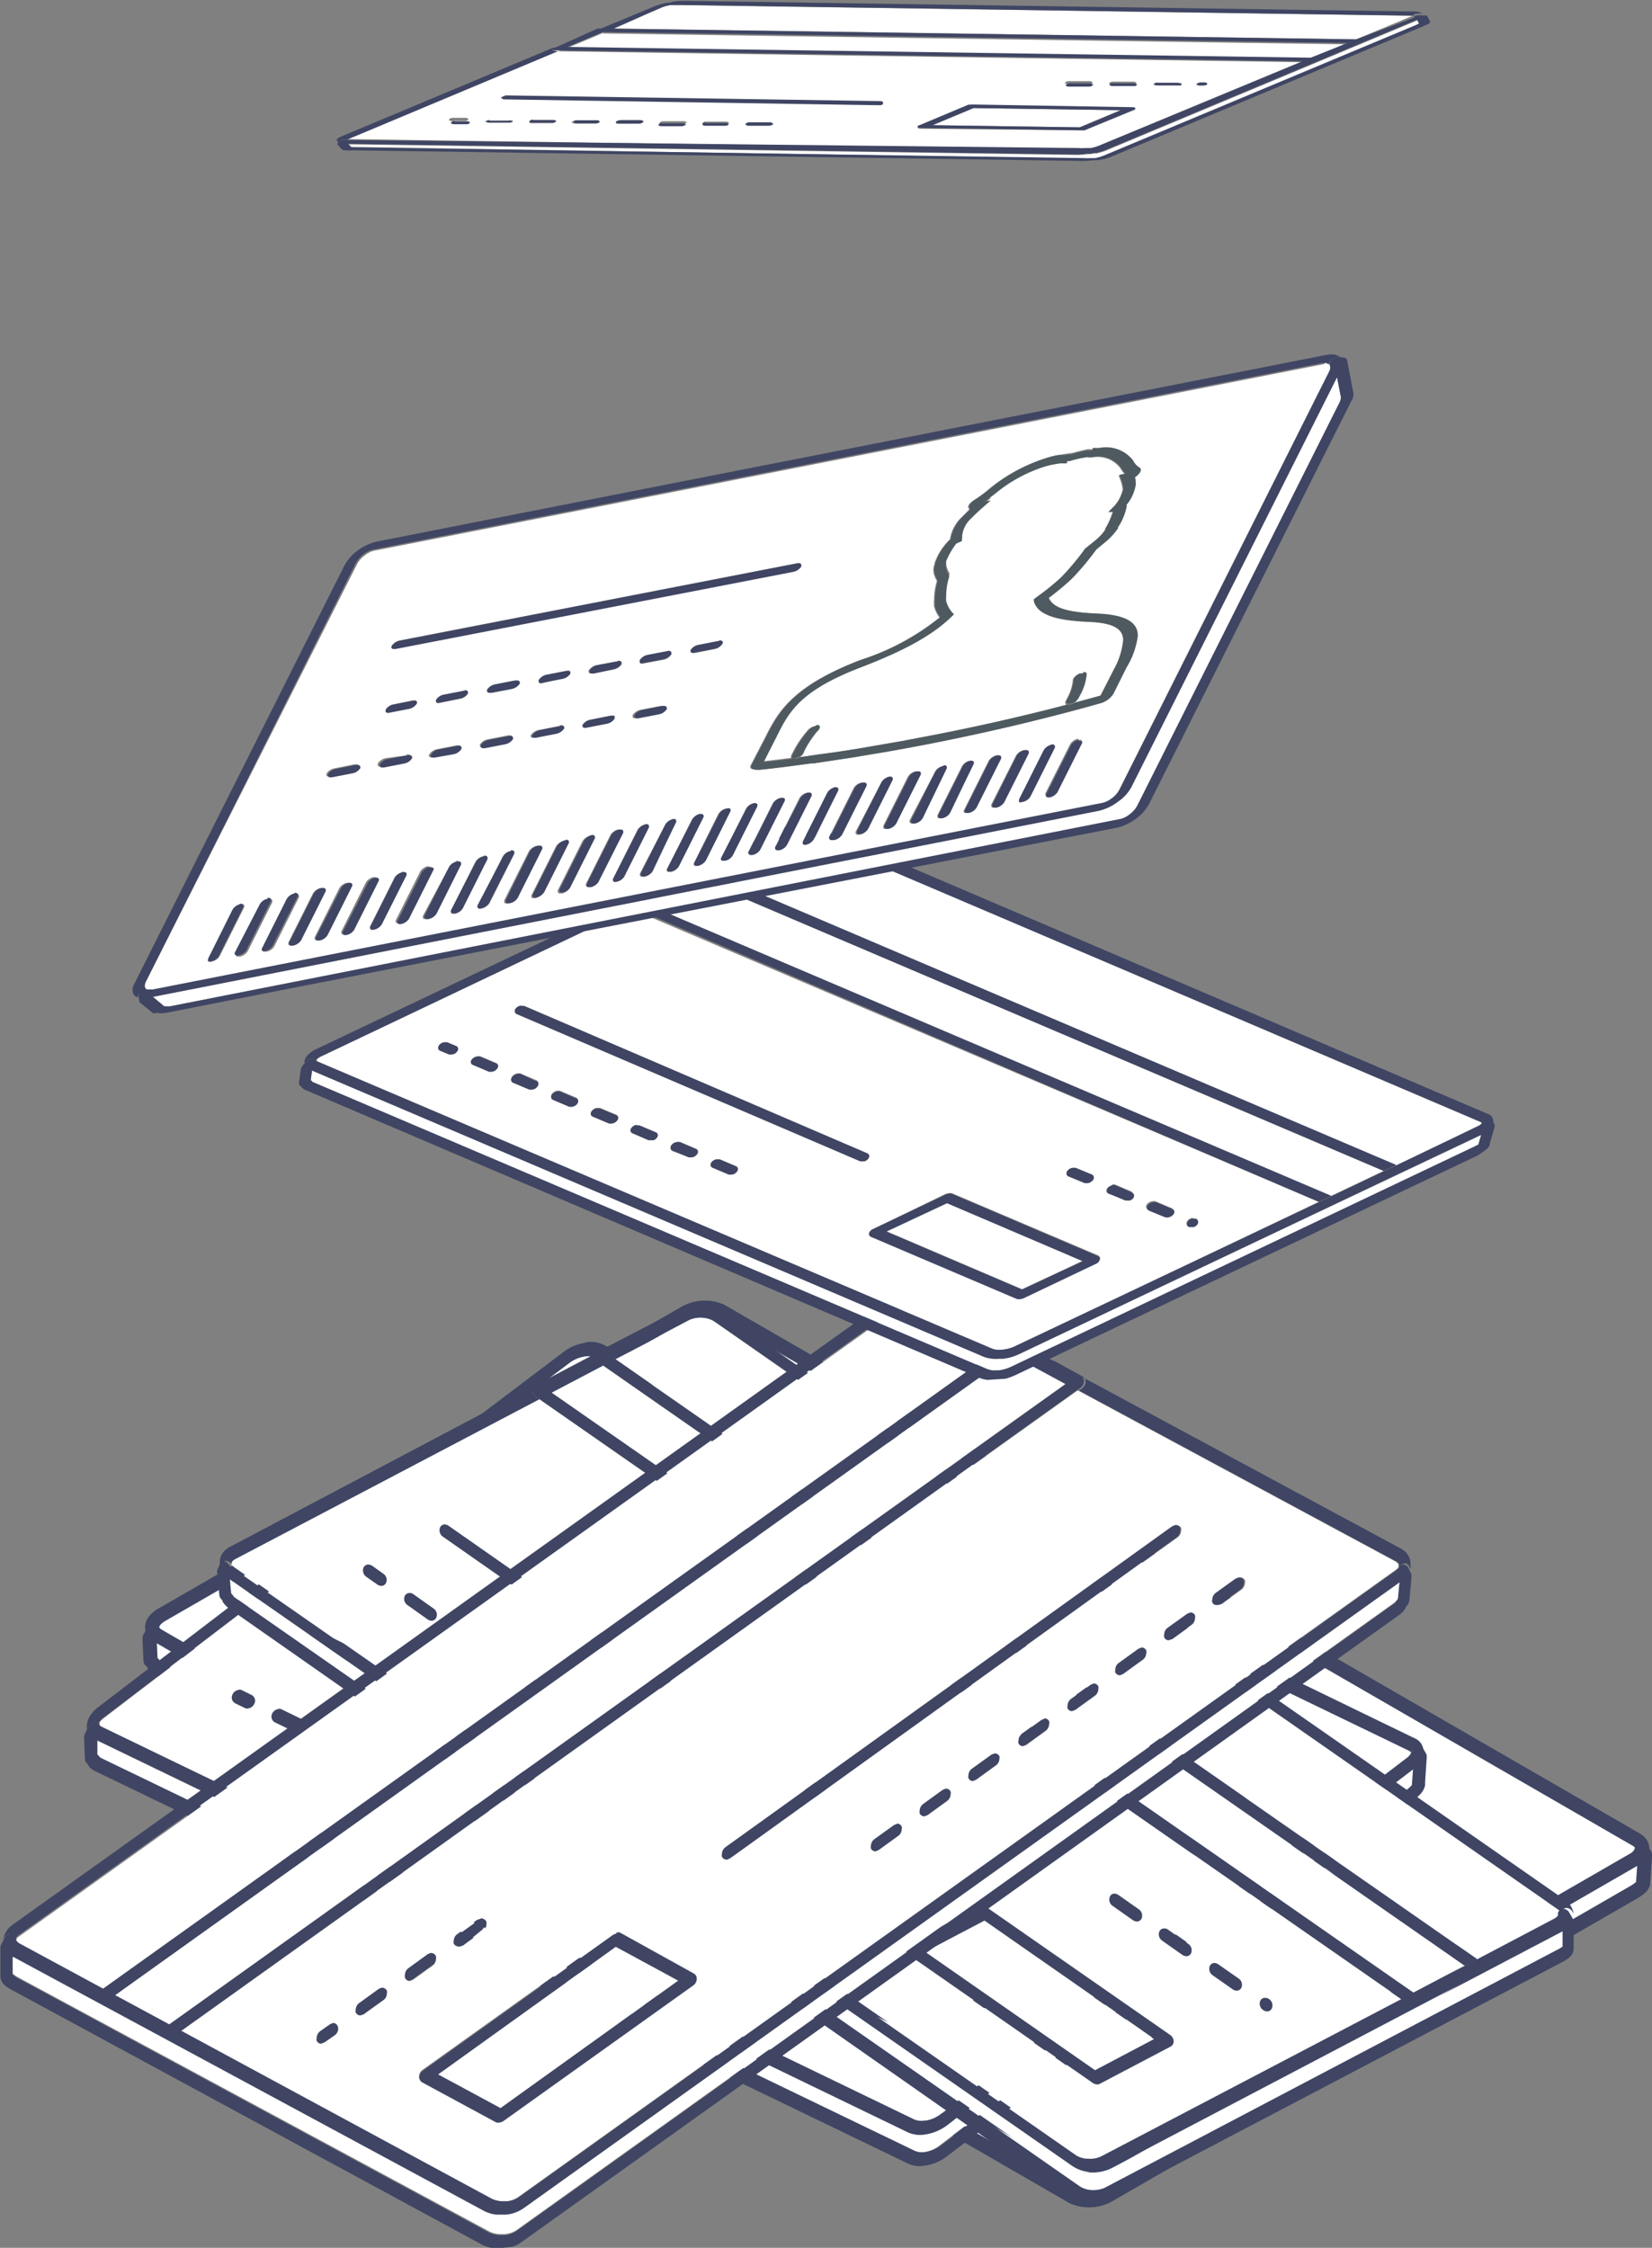 <svg xmlns="http://www.w3.org/2000/svg" xmlns:xlink="http://www.w3.org/1999/xlink" width="116.54" height="158.53" viewBox="0 0 116.54 158.53">
  <rect x="0" y="0" width="116.54" height="158.53" fill="#808080" stroke="none"/>
  <defs>
    <clipPath id="clip-path" transform="translate(-1.32 -10.81)">
      <polygon points="7.17 171.89 7.28 110.45 102.06 97.13 101.94 158.57 7.17 171.89" style="fill: none"/>
    </clipPath>
    <clipPath id="clip-path-2" transform="translate(-1.32 -10.81)">
      <polygon points="113.83 169.9 18.65 159.9 15.39 99.12 110.57 109.12 113.83 169.9" style="fill: none"/>
    </clipPath>
    <clipPath id="clip-path-3" transform="translate(-1.32 -10.81)">
      <rect y="97.89" width="102.22" height="75.41" style="fill: none"/>
    </clipPath>
    <clipPath id="clip-path-4" transform="translate(-1.32 -10.81)">
      <polyline points="0 173.31 98.84 162.64 102.22 97.89 3.38 108.56 0 173.31" style="fill: none"/>
    </clipPath>
    <clipPath id="clip-path-5" transform="translate(-1.32 -10.81)">
      <polygon points="12.66 118.79 25.57 71.03 116.57 58.24 103.66 106 12.66 118.79" style="fill: none"/>
    </clipPath>
    <clipPath id="clip-path-6" transform="translate(-1.32 -10.81)">
      <polyline points="103.66 106 17.49 111.61 25.57 71.03 111.73 65.41 103.66 106" style="fill: none"/>
    </clipPath>
    <clipPath id="clip-path-7" transform="translate(-1.32 -10.81)">
      <polygon points="9.35 83.08 10.01 47.56 98.66 35.1 98 70.62 9.35 83.08" style="fill: none"/>
    </clipPath>
    <clipPath id="clip-path-8" transform="translate(-1.32 -10.81)">
      <polyline points="9.35 83.08 26.29 49.31 98.66 35.1 81.71 68.87 9.35 83.08" style="fill: none"/>
    </clipPath>
    <clipPath id="clip-path-9" transform="translate(-1.32 -10.81)">
      <polygon points="31.11 33.02 3.63 13 96.11 0 123.6 20.03 31.11 33.02" style="fill: none"/>
    </clipPath>
    <clipPath id="clip-path-10" transform="translate(-1.32 -10.81)">
      <polyline points="31.11 33.02 20.92 15.61 96.11 0 106.3 17.41 31.11 33.02" style="fill: none"/>
    </clipPath>
    <clipPath id="clip-path-11" transform="translate(-1.32 -10.81)">
      <polyline points="106.3 17.41 32.16 30.05 20.92 15.61 95.06 2.98 106.3 17.41" style="fill: none"/>
    </clipPath>
  </defs>
  <title>icon-credit-cards-falling</title>
  <g id="Layer_2" data-name="Layer 2">
    <g id="Home_-_1200" data-name="Home - 1200">
      <g id="Web_Security" data-name="Web Security">
        <g id="Illustration">
          <g id="Hacker">
            <g id="Cards">
              <g>
                <g>
                  <path d="M77,163.44,12.49,126.19c-.65-.37-.56-1,.18-1.46l37-21.34a2.83,2.83,0,0,1,2.53-.11l64.53,37.26c.65.37.56,1-.18,1.46l-37,21.34A2.83,2.83,0,0,1,77,163.44Z" transform="translate(-1.32 -10.81)" style="fill: #fff;stroke: #3f4563;stroke-linecap: round;stroke-linejoin: round"/>
                  <polygon points="103.29 138.06 36.41 99.45 41.61 96.44 108.49 135.06 103.29 138.06" style="fill: none;stroke: #3f4563;stroke-linecap: round;stroke-linejoin: round"/>
                  <polygon points="77.64 146.35 63.62 138.26 69.47 134.88 83.49 142.97 77.64 146.35" style="fill: none;stroke: #3f4563;stroke-linecap: round;stroke-linejoin: round"/>
                  <line x1="79.97" y1="132.93" x2="91.55" y2="139.52" style="fill: none;stroke: #3f4563;stroke-linecap: round;stroke-linejoin: round;stroke-dasharray: 1.774,2.66"/>
                  <line x1="61.3" y1="129.7" x2="28.42" y2="110.62" style="fill: none;stroke: #3f4563;stroke-linecap: round;stroke-linejoin: round"/>
                  <line x1="49.95" y1="130.24" x2="22.28" y2="114.16" style="fill: none;stroke: #3f4563;stroke-linecap: round;stroke-linejoin: round;stroke-dasharray: 1.774,2.66"/>
                </g>
                <path d="M11.94,127.92l-.07-1.58.27-.48a.94.94,0,0,0,.35.33L77,163.44a2.83,2.83,0,0,0,2.53-.11l37-21.34a1.1,1.1,0,0,0,.61-.75l.23.39-.14,2h0c-.05.25-.36.46-.71.66l-37,21.34a2.83,2.83,0,0,1-2.53.11L12.49,128.48a.94.94,0,0,1-.35-.33" transform="translate(-1.32 -10.81)" style="fill: #fff;stroke: #3f4563;stroke-linecap: round;stroke-linejoin: round"/>
              </g>
              <g style="isolation: isolate">
                <g style="clip-path: url(#clip-path)">
                  <g>
                    <path d="M60.09,145l-4.32,3.3,11.57,5.59,4.32-3.29L60.09,145m19.64,1.62a.4.4,0,0,1-.22,0l0,0a.45.45,0,0,1-.17-.62.52.52,0,0,1,.39-.3.4.4,0,0,1,.22,0h0a.46.46,0,0,1,.17.63.52.52,0,0,1-.39.3m-2.07-1a.39.39,0,0,1-.22,0L76.07,145a.46.46,0,0,1-.17-.63.52.52,0,0,1,.38-.3.37.37,0,0,1,.22,0l1.38.65a.46.46,0,0,1,.17.62.54.54,0,0,1-.39.3m-3.43-1.62a.37.37,0,0,1-.22,0l-1.38-.65a.46.46,0,0,1-.17-.62.54.54,0,0,1,.39-.3.37.37,0,0,1,.22,0l1.38.65a.46.46,0,0,1,.16.63.52.52,0,0,1-.38.3M67.33,155a.38.38,0,0,1-.22,0l-12.46-6a.43.43,0,0,1-.22-.39.59.59,0,0,1,.23-.45l5.21-4a.47.47,0,0,1,.22-.1.41.41,0,0,1,.23,0l12.46,6a.41.41,0,0,1,.22.38.57.57,0,0,1-.22.45l-5.21,4a.5.5,0,0,1-.23.1m3.47-12.53a.4.4,0,0,1-.22,0l-1.37-.65a.46.46,0,0,1-.17-.63.52.52,0,0,1,.39-.3.4.4,0,0,1,.22,0l1.37.65a.45.45,0,0,1,.17.62.52.52,0,0,1-.39.3m-28.08.52a.37.37,0,0,1-.22,0l-1.37-.66a.47.47,0,0,1-.16-.63.54.54,0,0,1,.39-.29.38.38,0,0,1,.22,0l1.36.66a.46.46,0,0,1,.17.63.53.53,0,0,1-.39.3m-3.42-1.66a.37.37,0,0,1-.22,0l-1.37-.66a.47.47,0,0,1-.16-.63.53.53,0,0,1,.39-.3.37.37,0,0,1,.22,0l1.36.66a.45.45,0,0,1,.17.62.54.54,0,0,1-.39.3m-3.41-1.66a.36.36,0,0,1-.22,0l-1.37-.66a.47.47,0,0,1-.16-.63.54.54,0,0,1,.39-.29.38.38,0,0,1,.22,0l1.36.66a.46.46,0,0,1,.17.63.55.55,0,0,1-.39.29M32.49,138a.37.37,0,0,1-.22,0l-1.37-.66a.47.47,0,0,1-.16-.63.53.53,0,0,1,.39-.3.37.37,0,0,1,.22,0l1.36.66a.45.45,0,0,1,.17.62.54.54,0,0,1-.39.3m-3.41-1.66a.36.36,0,0,1-.22,0l-1.37-.66a.47.47,0,0,1-.16-.63.54.54,0,0,1,.39-.29.38.38,0,0,1,.22,0l1.36.66a.46.46,0,0,1,.17.63.55.55,0,0,1-.39.29m-3.41-1.66a.37.37,0,0,1-.22,0l-1.37-.66a.47.47,0,0,1-.16-.63.53.53,0,0,1,.39-.3.37.37,0,0,1,.22,0l1.36.66a.45.45,0,0,1,.17.62.54.54,0,0,1-.39.3M22.27,133a.37.37,0,0,1-.22,0l-1.37-.66a.47.47,0,0,1-.16-.63.54.54,0,0,1,.39-.29.38.38,0,0,1,.22,0l1.36.66a.46.46,0,0,1,.17.63.53.53,0,0,1-.39.3m-3.42-1.66a.37.37,0,0,1-.22,0l-.74-.36a.46.46,0,0,1-.17-.63.54.54,0,0,1,.39-.3.37.37,0,0,1,.22,0l.75.37a.46.46,0,0,1,.16.63.54.54,0,0,1-.39.3m34,9.68a.38.38,0,0,1-.22,0L23.37,126.75a.46.46,0,0,1-.16-.63.51.51,0,0,1,.38-.29.39.39,0,0,1,.23,0L53,140.08a.46.46,0,0,1,.17.63.54.54,0,0,1-.39.29m-22.1-25.87L8.62,132a1,1,0,0,0-.27.29l0,.14s0,.08.16.17L65.83,160.3a1.32,1.32,0,0,0,.71.07h.09a2.27,2.27,0,0,0,1-.42L89.3,143.43,30.72,115.13m4.64-3.54-2.44,1.86-1.31,1,58.57,28.3,3.74-2.85-58.56-28.3m7.26-5.15a2.39,2.39,0,0,0-1.06.43l-5.31,4,58.56,28.3,5.76-4.39a1.18,1.18,0,0,0,.27-.28l.06-.15s0-.08-.17-.17L43.37,106.51a1.42,1.42,0,0,0-.75-.07" transform="translate(-1.32 -10.81)" style="fill: #fff"/>
                    <path d="M31.23,113.64l-23,17.58a2.38,2.38,0,0,0-.55.59,1.4,1.4,0,0,0-.23.73,1,1,0,0,0,0,.26l.1-.21a.53.53,0,0,1,.38-.3.37.37,0,0,1,.38.18.37.37,0,0,0,.15.12c-.17-.09-.16-.14-.16-.17l0-.14a1,1,0,0,1,.27-.29l22.1-16.86L30.5,115a.41.41,0,0,1-.22-.38.57.57,0,0,1,.22-.45l.72-.55m4.13-2-2.43,1.86,2.44-1.86h0m7.26-6.11a3.3,3.3,0,0,0-1.51.62l-6,4.54a.47.47,0,0,1,.2-.08.38.38,0,0,1,.22,0l.67.32,5.31-4a2.39,2.39,0,0,1,1.06-.43,1.42,1.42,0,0,1,.75.07l57.37,27.72c.17.09.16.15.17.17l-.06.15a1.18,1.18,0,0,1-.27.28c.26-.19.33-.37.33-.41a.55.55,0,0,1,.35-.46l.08,0a.38.38,0,0,1,.39.19l.06.11a1,1,0,0,0-.61-.89L43.82,105.61a2.15,2.15,0,0,0-1.2-.13" transform="translate(-1.32 -10.81)" style="fill: #3f4563"/>
                    <path d="M35.36,110.56a.47.47,0,0,0-.2.08h0l-3.91,3-.72.55a.57.57,0,0,0-.22.45.41.41,0,0,0,.22.38l.22.11L89.3,143.43l.89-.68-58.57-28.3,1.31-1,2.43-1.86h0l58.56,28.3.89-.68-58.56-28.3-.67-.32a.38.38,0,0,0-.22,0" transform="translate(-1.32 -10.81)" style="fill: #3f4563"/>
                    <path d="M67.34,153.92l-11.57-5.59,4.32-3.3,11.57,5.59-4.32,3.29M60.09,144a.47.47,0,0,0-.22.1l-5.21,4a.59.59,0,0,0-.23.45.43.43,0,0,0,.22.39l12.46,6a.38.38,0,0,0,.22,0,.5.5,0,0,0,.23-.1l5.21-4a.57.57,0,0,0,.22-.45.41.41,0,0,0-.22-.38l-12.46-6a.41.41,0,0,0-.23,0" transform="translate(-1.32 -10.81)" style="fill: #3f4563"/>
                    <path d="M79.71,145.69a.52.52,0,0,0-.39.3.45.45,0,0,0,.17.62l0,0a.4.4,0,0,0,.22,0,.52.52,0,0,0,.39-.3.46.46,0,0,0-.17-.63h0a.4.4,0,0,0-.22,0m-3.43-1.63a.52.52,0,0,0-.38.3.46.46,0,0,0,.17.63l1.37.65a.39.39,0,0,0,.22,0,.54.54,0,0,0,.39-.3.46.46,0,0,0-.17-.62l-1.38-.65a.37.37,0,0,0-.22,0m-3.42-1.62a.54.54,0,0,0-.39.3.46.46,0,0,0,.17.62L74,144a.37.37,0,0,0,.22,0,.52.52,0,0,0,.38-.3.46.46,0,0,0-.16-.63l-1.38-.65a.37.37,0,0,0-.22,0m-3.43-1.63a.52.52,0,0,0-.39.3.46.46,0,0,0,.17.63l1.37.65a.4.4,0,0,0,.22,0,.52.52,0,0,0,.39-.3.45.45,0,0,0-.17-.62l-1.37-.65a.4.4,0,0,0-.22,0" transform="translate(-1.32 -10.81)" style="fill: #3f4563"/>
                    <path d="M23.6,125.82a.51.51,0,0,0-.38.29.46.46,0,0,0,.16.63L52.6,141a.38.38,0,0,0,.22,0,.54.54,0,0,0,.39-.29.46.46,0,0,0-.17-.63L23.83,125.86a.39.39,0,0,0-.23,0" transform="translate(-1.32 -10.81)" style="fill: #3f4563"/>
                    <path d="M41.36,141.32a.54.54,0,0,0-.39.29.47.47,0,0,0,.16.63l1.37.66a.37.37,0,0,0,.22,0,.53.53,0,0,0,.39-.3.46.46,0,0,0-.17-.63l-1.36-.66a.38.38,0,0,0-.22,0M38,139.66a.53.53,0,0,0-.39.3.47.47,0,0,0,.16.63l1.37.66a.37.37,0,0,0,.22,0,.54.54,0,0,0,.39-.3.45.45,0,0,0-.17-.62l-1.36-.66a.37.37,0,0,0-.22,0M34.55,138a.54.54,0,0,0-.39.29.47.47,0,0,0,.16.63l1.37.66a.36.36,0,0,0,.22,0,.55.55,0,0,0,.39-.29.46.46,0,0,0-.17-.63L34.77,138a.38.38,0,0,0-.22,0m-3.41-1.66a.53.53,0,0,0-.39.3.47.47,0,0,0,.16.63l1.37.66a.37.37,0,0,0,.22,0,.54.54,0,0,0,.39-.3.45.45,0,0,0-.17-.62l-1.36-.66a.37.37,0,0,0-.22,0m-3.4-1.66a.54.54,0,0,0-.39.29.47.47,0,0,0,.16.63l1.37.66a.36.36,0,0,0,.22,0,.55.55,0,0,0,.39-.29.46.46,0,0,0-.17-.63l-1.36-.66a.38.38,0,0,0-.22,0M24.32,133a.53.53,0,0,0-.39.3.47.47,0,0,0,.16.63l1.37.66a.37.37,0,0,0,.22,0,.54.54,0,0,0,.39-.3.45.45,0,0,0-.17-.62l-1.36-.66a.37.37,0,0,0-.22,0m-3.4-1.66a.54.54,0,0,0-.39.29.47.47,0,0,0,.16.63l1.37.66a.37.37,0,0,0,.22,0,.53.53,0,0,0,.39-.3.46.46,0,0,0-.17-.63l-1.36-.66a.38.38,0,0,0-.22,0M18.12,130a.54.54,0,0,0-.39.3.46.46,0,0,0,.17.63l.74.36a.37.37,0,0,0,.22,0,.54.54,0,0,0,.39-.3.46.46,0,0,0-.16-.63l-.75-.37a.37.37,0,0,0-.22,0" transform="translate(-1.32 -10.81)" style="fill: #3f4563"/>
                    <path d="M8.15,133.55l0,1a.37.37,0,0,1,.12.12.37.37,0,0,0,.15.13l57.37,27.71a1.42,1.42,0,0,0,.76.07,2.36,2.36,0,0,0,1-.42L100.57,137a2.23,2.23,0,0,0,.4-.36l.08-1.1,0,0L68.09,160.72a3.39,3.39,0,0,1-1.5.62,2.11,2.11,0,0,1-1.2-.14L8.15,133.55" transform="translate(-1.32 -10.81)" style="fill: #fff"/>
                    <path d="M8.19,134.55l0-1L65.39,161.2a2.11,2.11,0,0,0,1.2.14,3.39,3.39,0,0,0,1.5-.62L101,135.6l0,0-.08,1.1a2.23,2.23,0,0,1-.4.36L67.64,162.16a2.36,2.36,0,0,1-1,.42,1.42,1.42,0,0,1-.76-.07L8.46,134.8a.37.37,0,0,1-.15-.13.37.37,0,0,0-.12-.12m-.26-2.26a.53.53,0,0,0-.38.3l-.1.21-.14.29a.52.52,0,0,0-.06.27l.06,1.5a.4.4,0,0,0,.21.36l0,.06a1.07,1.07,0,0,0,.47.42L65.38,163.4a2,2,0,0,0,1.2.14,3.29,3.29,0,0,0,1.5-.62L101,137.8a3.93,3.93,0,0,0,.48-.42,1.32,1.32,0,0,0,.37-.65.55.55,0,0,0,0-.17l.12-1.84a.46.46,0,0,0-.06-.26l-.14-.24-.06-.11a.38.38,0,0,0-.39-.19l-.08,0a.55.55,0,0,0-.35.46s-.07.22-.33.41l-5.76,4.39-.89.68-3.74,2.85-.89.68L67.64,159.95a2.27,2.27,0,0,1-1,.42h-.09a1.32,1.32,0,0,1-.71-.07L8.46,132.58a.37.37,0,0,1-.15-.12.37.37,0,0,0-.38-.18" transform="translate(-1.32 -10.81)" style="fill: #3f4563"/>
                  </g>
                </g>
              </g>
              <g style="isolation: isolate">
                <g style="clip-path: url(#clip-path-2)">
                  <g>
                    <path d="M70.73,146.26l12,8.36-4.19,2.21-12-8.36,4.19-2.2m20,6.41a.36.36,0,0,0,.38-.2.54.54,0,0,0-.2-.67h0a.47.47,0,0,0-.22-.08.36.36,0,0,0-.37.2.53.53,0,0,0,.2.66l0,0a.5.5,0,0,0,.23.09m-2.16-1.49a.36.36,0,0,0,.37-.2.53.53,0,0,0-.2-.66l-1.43-1a.48.48,0,0,0-.22-.08.38.38,0,0,0-.38.2.55.55,0,0,0,.2.67l1.43,1a.48.48,0,0,0,.22.08M85,148.75a.36.36,0,0,0,.38-.2.54.54,0,0,0-.2-.67l-1.42-1a.5.5,0,0,0-.23-.09.36.36,0,0,0-.38.2.54.54,0,0,0,.2.66l1.42,1a.5.5,0,0,0,.23.09m-6.38,9.1a.37.37,0,0,0,.22,0l5.06-2.66a.4.4,0,0,0,.2-.39.56.56,0,0,0-.25-.43l-12.94-9a.48.48,0,0,0-.22-.09.37.37,0,0,0-.22,0l-5.06,2.66a.41.41,0,0,0-.2.39.6.6,0,0,0,.25.44l12.94,9a.48.48,0,0,0,.22.09m2.82-11.55a.36.36,0,0,0,.38-.2.54.54,0,0,0-.2-.66l-1.42-1a.5.5,0,0,0-.23-.09.36.36,0,0,0-.38.2.54.54,0,0,0,.2.67l1.42,1a.5.5,0,0,0,.23.09M53,139.95a.36.36,0,0,0,.37-.2.53.53,0,0,0-.2-.67l-1.41-1a.5.5,0,0,0-.23-.09.37.37,0,0,0-.37.19.53.53,0,0,0,.2.67l1.41,1a.49.49,0,0,0,.23.09m-3.55-2.48a.36.36,0,0,0,.38-.2.52.52,0,0,0-.2-.66l-1.41-1a.49.49,0,0,0-.23-.09.36.36,0,0,0-.37.2.53.53,0,0,0,.2.67l1.41,1a.5.5,0,0,0,.23.09M46,135a.37.37,0,0,0,.37-.2.53.53,0,0,0-.2-.67l-1.41-1a.5.5,0,0,0-.23-.09.37.37,0,0,0-.37.19.53.53,0,0,0,.2.67l1.41,1A.48.48,0,0,0,46,135m-3.54-2.48a.36.36,0,0,0,.38-.2.52.52,0,0,0-.2-.66l-1.41-1a.49.49,0,0,0-.23-.09.36.36,0,0,0-.37.2.53.53,0,0,0,.2.67l1.41,1a.5.5,0,0,0,.23.09M38.87,130a.37.37,0,0,0,.37-.2.53.53,0,0,0-.2-.67l-1.41-1a.5.5,0,0,0-.23-.09.37.37,0,0,0-.37.19.53.53,0,0,0,.2.67l1.41,1a.48.48,0,0,0,.23.09m-3.54-2.48a.36.36,0,0,0,.38-.2.52.52,0,0,0-.2-.66l-1.41-1a.49.49,0,0,0-.23-.09.36.36,0,0,0-.37.2.53.53,0,0,0,.2.67l1.41,1a.5.5,0,0,0,.23.09m-3.53-2.47a.36.36,0,0,0,.37-.2.53.53,0,0,0-.2-.67l-1.41-1a.5.5,0,0,0-.23-.09.37.37,0,0,0-.37.19.53.53,0,0,0,.2.67l1.41,1a.49.49,0,0,0,.23.09m-3.55-2.48a.36.36,0,0,0,.38-.2.52.52,0,0,0-.2-.66l-.77-.55a.47.47,0,0,0-.22-.08.38.38,0,0,0-.38.2.55.55,0,0,0,.2.67l.77.54a.5.5,0,0,0,.23.09m34.9,17.89a.37.37,0,0,0,.37-.19.53.53,0,0,0-.2-.67L33,118.42a.47.47,0,0,0-.23-.09.37.37,0,0,0-.37.2.55.55,0,0,0,.2.67l30.35,21.22a.5.5,0,0,0,.23.09m-23.78-31,60.82,42.33-21,11a1.86,1.86,0,0,1-1,.17H78.1a1.6,1.6,0,0,1-.72-.25L17.8,121.31c-.17-.13-.17-.18-.18-.21l0-.12a.67.67,0,0,1,.26-.22l21.44-11.28m4.5-2.37,60.82,42.33-3.63,1.91L40.24,109l1.27-.67,2.36-1.24m7.05-3.32a1.75,1.75,0,0,1,.77.25l59.58,41.47c.17.13.17.19.17.21l0,.12a.54.54,0,0,1-.14.15l-.13.08L105.55,149,44.74,106.67,49.88,104a1.92,1.92,0,0,1,1-.16" transform="translate(-1.32 -10.81)" style="fill: #fff"/>
                    <path d="M111.27,146l-.13.08.13-.08M39.8,108.14l-.7.37a.4.4,0,0,0-.2.39.58.58,0,0,0,.25.43l.23.16L17.93,120.76a.67.67,0,0,0-.26.22l0,.12s0,.08.18.21a.41.41,0,0,1-.16-.15.54.54,0,0,0-.4-.27.37.37,0,0,0-.37.2l-.09.19a1.14,1.14,0,0,1,0-.26,1.07,1.07,0,0,1,.19-.67,1.44,1.44,0,0,1,.53-.45L39.8,108.14m4.07-1h0l-2.36,1.24,2.36-1.24m7-4.27a2.62,2.62,0,0,1,1.22.43l59.58,41.47a1.44,1.44,0,0,1,.66,1l-.07-.12a.52.52,0,0,0-.4-.28h-.08a.38.38,0,0,0-.33.37.2.2,0,0,1,0,.1l0-.12s0-.08-.17-.21L51.7,104a1.75,1.75,0,0,0-.77-.25,1.92,1.92,0,0,0-1,.16l-5.15,2.71-.69-.48a.51.51,0,0,0-.23-.09.38.38,0,0,0-.2,0l5.78-3a2.65,2.65,0,0,1,1.48-.24" transform="translate(-1.32 -10.81)" style="fill: #3f4563"/>
                    <path d="M43.81,106.1a.51.51,0,0,1,.23.09l.69.48L105.55,149l-.86.45L43.87,107.12h0l-2.36,1.24-1.27.67,60.82,42.33-.86.45L39.37,109.49l-.23-.16a.58.58,0,0,1-.25-.43.4.4,0,0,1,.2-.39l.7-.37,3.79-2h0a.38.38,0,0,1,.2,0" transform="translate(-1.32 -10.81)" style="fill: #3f4563"/>
                    <path d="M78.58,157.38l-.24-.43.24.43m0-.55,4.19-2.21-12-8.36-4.19,2.2,12,8.36m-7.88-11.59a.48.48,0,0,1,.22.09l12.94,9a.56.56,0,0,1,.25.43.4.4,0,0,1-.2.39l-5.06,2.66a.37.37,0,0,1-.22,0,.48.48,0,0,1-.22-.09l-12.94-9a.6.6,0,0,1-.25-.44.41.41,0,0,1,.2-.39l5.06-2.66a.37.37,0,0,1,.22,0" transform="translate(-1.32 -10.81)" style="fill: #3f4563"/>
                    <path d="M90.62,151.71a.47.47,0,0,1,.22.08h0a.54.54,0,0,1,.2.67.36.36,0,0,1-.38.2.5.5,0,0,1-.23-.09l0,0a.53.53,0,0,1-.2-.66.36.36,0,0,1,.37-.2m-3.56-2.45a.48.48,0,0,1,.22.08l1.43,1a.53.53,0,0,1,.2.66.36.36,0,0,1-.37.2.48.48,0,0,1-.22-.08l-1.43-1a.55.55,0,0,1-.2-.67.38.38,0,0,1,.38-.2m-3.56-2.44a.5.5,0,0,1,.23.09l1.42,1a.54.54,0,0,1,.2.67.36.36,0,0,1-.38.2.5.5,0,0,1-.23-.09l-1.42-1a.54.54,0,0,1-.2-.66.36.36,0,0,1,.38-.2M80,144.37a.5.5,0,0,1,.23.09l1.42,1a.54.54,0,0,1,.2.66.36.36,0,0,1-.38.2.5.5,0,0,1-.23-.09l-1.42-1a.54.54,0,0,1-.2-.67.36.36,0,0,1,.38-.2" transform="translate(-1.32 -10.81)" style="fill: #3f4563"/>
                    <path d="M32.74,118.33a.47.47,0,0,1,.23.09l30.36,21.22a.53.53,0,0,1,.2.67.37.37,0,0,1-.37.19.5.5,0,0,1-.23-.09L32.57,119.19a.55.55,0,0,1-.2-.67.37.37,0,0,1,.37-.2" transform="translate(-1.32 -10.81)" style="fill: #3f4563"/>
                    <path d="M51.57,138a.5.5,0,0,1,.23.09l1.41,1a.53.53,0,0,1,.2.67.36.36,0,0,1-.37.2.49.49,0,0,1-.23-.09l-1.41-1a.53.53,0,0,1-.2-.67.37.37,0,0,1,.37-.19M48,135.53a.49.49,0,0,1,.23.09l1.41,1a.52.52,0,0,1,.2.66.36.36,0,0,1-.38.2.5.5,0,0,1-.23-.09l-1.41-1a.53.53,0,0,1-.2-.67.36.36,0,0,1,.37-.2m-3.54-2.47a.5.5,0,0,1,.23.09l1.41,1a.53.53,0,0,1,.2.67.37.37,0,0,1-.37.2.48.48,0,0,1-.23-.09l-1.41-1a.53.53,0,0,1-.2-.67.37.37,0,0,1,.37-.19m-3.55-2.48a.49.49,0,0,1,.23.09l1.41,1a.52.52,0,0,1,.2.66.36.36,0,0,1-.38.2.5.5,0,0,1-.23-.09l-1.41-1a.53.53,0,0,1-.2-.67.36.36,0,0,1,.37-.2m-3.54-2.47a.5.5,0,0,1,.23.09l1.41,1a.53.53,0,0,1,.2.67.37.37,0,0,1-.37.2.48.48,0,0,1-.23-.09l-1.41-1a.53.53,0,0,1-.2-.67.37.37,0,0,1,.37-.19m-3.55-2.48a.49.49,0,0,1,.23.09l1.41,1a.52.52,0,0,1,.2.66.36.36,0,0,1-.38.2.5.5,0,0,1-.23-.09l-1.41-1a.53.53,0,0,1-.2-.67.36.36,0,0,1,.37-.2m-3.54-2.47a.5.5,0,0,1,.23.09l1.41,1a.53.53,0,0,1,.2.67.36.36,0,0,1-.37.2.49.49,0,0,1-.23-.09l-1.41-1a.53.53,0,0,1-.2-.67.37.37,0,0,1,.37-.19m-2.89-2a.47.47,0,0,1,.22.08l.77.55a.52.52,0,0,1,.2.66.36.36,0,0,1-.38.2.5.5,0,0,1-.23-.09l-.77-.54a.55.55,0,0,1-.2-.67.38.38,0,0,1,.38-.2" transform="translate(-1.32 -10.81)" style="fill: #3f4563"/>
                    <path d="M17.53,122.19,77,163.55a2.68,2.68,0,0,0,1.22.43,2.71,2.71,0,0,0,1.48-.24l32-16.8,0,0,0,1.06,0,.06a2,2,0,0,1-.34.21l-31.95,16.8a2,2,0,0,1-1,.16,1.72,1.72,0,0,1-.77-.26L17.92,123.5a.48.48,0,0,1-.16-.16.6.6,0,0,0-.13-.15l-.1-1" transform="translate(-1.32 -10.81)" style="fill: #fff"/>
                    <path d="M78.19,164a2.68,2.68,0,0,1-1.22-.43L17.53,122.19l.1,1a.6.6,0,0,1,.13.15.48.48,0,0,0,.16.16L77.49,165a1.72,1.72,0,0,0,.77.26,2,2,0,0,0,1-.16l31.95-16.8a2,2,0,0,0,.34-.21l0-.06,0-1.06,0,0-32,16.8a2.71,2.71,0,0,1-1.48.24m-61-43.1a.54.54,0,0,1,.4.27.41.41,0,0,0,.16.15l59.58,41.47a1.6,1.6,0,0,0,.72.25h.09a1.86,1.86,0,0,0,1-.17l21-11,.86-.45,3.63-1.91.86-.45,5.58-2.94.13-.08a.54.54,0,0,0,.14-.15.2.2,0,0,0,0-.1.38.38,0,0,1,.33-.37h.08a.52.52,0,0,1,.4.28l.07.12.16.28a.54.54,0,0,1,.07.27l0,1.8a.51.51,0,0,1,0,.15.87.87,0,0,1-.33.55,2.56,2.56,0,0,1-.46.3l-32,16.8a2.63,2.63,0,0,1-1.48.24,2.59,2.59,0,0,1-1.22-.43L17.51,124.27a1.74,1.74,0,0,1-.5-.53l0-.07a.56.56,0,0,1-.22-.4l-.14-1.5a.42.42,0,0,1,0-.25l.12-.25.09-.19a.37.37,0,0,1,.37-.2" transform="translate(-1.32 -10.81)" style="fill: #3f4563"/>
                  </g>
                </g>
              </g>
              <g style="isolation: isolate">
                <g style="clip-path: url(#clip-path-3)">
                  <g style="clip-path: url(#clip-path-4)">
                    <path d="M44.76,148.1l4.41,2.39-12.54,9-4.41-2.38,12.54-9m-19.94,5.39h0l-.22.08-.71.5a.57.57,0,0,0-.24.45.48.48,0,0,0,0,.22l.06.09a.34.34,0,0,0,.26.11h0l.22-.09.72-.5a.56.56,0,0,0,.23-.44.43.43,0,0,0-.05-.21.34.34,0,0,0-.31-.2M28.28,151h0l-.22.08-1.38,1a.58.58,0,0,0-.25.45.49.49,0,0,0,0,.23l.06.08a.35.35,0,0,0,.26.11h0l.23-.08,1.39-1a.55.55,0,0,0,.24-.44.48.48,0,0,0,0-.22.36.36,0,0,0-.32-.2h0m3.47-2.44h0l-.22.08-1.38,1a.58.58,0,0,0-.25.45.49.49,0,0,0,0,.23l.06.09a.35.35,0,0,0,.26.11h0l.22-.09,1.39-1a.57.57,0,0,0,.24-.44.45.45,0,0,0,0-.21.35.35,0,0,0-.32-.2m18.73,1.74a.41.41,0,0,0-.19-.39L45,147.11l-.22,0-.22.08-13.44,9.6a.57.57,0,0,0-.24.43.4.4,0,0,0,.19.39l5.25,2.84.22,0,.22-.08,13.44-9.6a.57.57,0,0,0,.24-.44m-15.26-4.19h0l-.22.08-1.39,1a.59.59,0,0,0-.24.45.46.46,0,0,0,0,.22l.06.09a.35.35,0,0,0,.26.11h0L34,148l1.39-1a.59.59,0,0,0,.24-.45.46.46,0,0,0,0-.22.35.35,0,0,0-.32-.2h0m29.4-6.73h0l-.22.09-1.39,1a.61.61,0,0,0-.24.45.44.44,0,0,0,0,.21.41.41,0,0,0,.1.12.35.35,0,0,0,.22.08h0l.22-.09,1.38-1a.58.58,0,0,0,.25-.45.46.46,0,0,0,0-.22.37.37,0,0,0-.32-.2h0m3.46-2.47h0l-.23.09-1.38,1a.59.59,0,0,0-.24.45.46.46,0,0,0,0,.22.35.35,0,0,0,.1.12.37.37,0,0,0,.23.08h0l.23-.09,1.38-1a.59.59,0,0,0,.24-.45.45.45,0,0,0,0-.21.34.34,0,0,0-.31-.2m3.45-2.48h0l-.22.08-1.39,1a.59.59,0,0,0-.24.45.46.46,0,0,0,0,.22l.06.09a.34.34,0,0,0,.26.11h0l.23-.1,1.38-1a.57.57,0,0,0,.25-.44.46.46,0,0,0,0-.22.37.37,0,0,0-.32-.19h0M75,132h0l-.23.1-1.39,1a.56.56,0,0,0-.23.44.48.48,0,0,0,0,.22l.06.08a.34.34,0,0,0,.25.11h0l.22-.08,1.38-1a.61.61,0,0,0,.25-.46.46.46,0,0,0,0-.22A.36.36,0,0,0,75,132h0m3.44-2.47h0l-.21.09-1.39,1a.61.61,0,0,0-.24.45.44.44,0,0,0,0,.21l.06.09a.34.34,0,0,0,.26.11h0l.23-.09,1.38-1a.57.57,0,0,0,.24-.45.45.45,0,0,0,0-.22l-.06-.08h0a.38.38,0,0,0-.28-.11h0M81.86,127h0l-.22.09-1.39,1a.59.59,0,0,0-.24.45.46.46,0,0,0,0,.22.35.35,0,0,0,.14.15.36.36,0,0,0,.19.05h0l.22-.09,1.38-1a.59.59,0,0,0,.25-.45.44.44,0,0,0,0-.22.37.37,0,0,0-.32-.2h0m3.45-2.47h0l-.22.09-1.39,1a.58.58,0,0,0-.23.45.46.46,0,0,0,0,.22l.06.09a.34.34,0,0,0,.26.11h0l.23-.09,1.38-1a.57.57,0,0,0,.24-.45.5.5,0,0,0,0-.23.36.36,0,0,0-.32-.19m3.45-2.47h0l-.22.09-1.39,1a.59.59,0,0,0-.24.45.46.46,0,0,0,0,.22.33.33,0,0,0,.22.18h.15l.22-.08,1.38-1a.61.61,0,0,0,.25-.45.43.43,0,0,0,0-.21.37.37,0,0,0-.32-.2h0m-4.5-3.71h-.05l-.21.08L52.46,141.09a.61.61,0,0,0-.25.46.46.46,0,0,0,0,.22.37.37,0,0,0,.29.2h.08l.22-.1L84.4,119.23a.59.59,0,0,0,.24-.45.46.46,0,0,0,0-.22l-.06-.08h0a.36.36,0,0,0-.26-.1m-6.93-9.49,22.29,12a.76.76,0,0,1,.29.23l0,.15,0,.07-.05.07-.13.11L37.87,165.76a1.7,1.7,0,0,1-.82.29h-.24a1.86,1.86,0,0,1-.86-.19L14.07,154.06l63.26-45.18m-4.67-2.53,3.83,2.07L13.24,153.6l-3.83-2.06,63.25-45.19m-7.09-3.55a2.06,2.06,0,0,1,.68.11l.19.08,5.38,2.91L8.56,151.09,2.75,148a.72.72,0,0,1-.29-.26l0-.11v0s0-.11.19-.24l61.9-44.21a1.83,1.83,0,0,1,.82-.28h.23" transform="translate(-1.32 -10.81)" style="fill: #fff"/>
                    <path d="M75.56,106.79,100.1,120a1.48,1.48,0,0,1,.54.47,1.11,1.11,0,0,1,.18.7,1,1,0,0,1,0,.28l-.09-.19a.36.36,0,0,0-.32-.2h0a.52.52,0,0,0-.39.27l0-.07,0-.15a.76.76,0,0,0-.29-.23l-22.29-12,.23-.16a.6.6,0,0,0,.24-.43.4.4,0,0,0-.19-.39l-2.05-1.12m-2.89-.43,3.83,2.07-3.83-2.07m-6.91-4.5a2.43,2.43,0,0,1,1.16.27l6,3.24-.21,0-.22.08-.68.49L66.44,103l-.19-.08a2.06,2.06,0,0,0-.68-.11h-.23a1.83,1.83,0,0,0-.82.28L2.61,147.3c-.17.14-.18.2-.19.24a.38.38,0,0,0-.33-.33H2a.53.53,0,0,0-.39.29l-.06.12a1.55,1.55,0,0,1,.68-1.08l61.89-44.21a2.62,2.62,0,0,1,1.26-.45l.36,0" transform="translate(-1.32 -10.81)" style="fill: #3f4563"/>
                    <path d="M76.49,108.42l-3.83-2.07L9.41,151.54l3.83,2.06,63.25-45.18m-3.78-3.09.21,0h0l2.62,1.41,2.05,1.12a.4.4,0,0,1,.19.39.6.6,0,0,1-.24.43l-.23.16L14.07,154.06l-.62-.33-4.89-2.64L71.82,105.9l.68-.49.22-.08" transform="translate(-1.32 -10.81)" style="fill: #3f4563"/>
                    <path d="M36.6,160l.24-.43-.24.43m12.57-9.5-4.41-2.39-12.54,9,4.41,2.38,12.54-9m-4.36-3.4.22,0L50.28,150a.41.41,0,0,1,.19.39.57.57,0,0,1-.24.44l-13.44,9.6-.22.08-.22,0-5.25-2.84a.4.4,0,0,1-.19-.39.57.57,0,0,1,.24-.43l13.44-9.6.22-.08" transform="translate(-1.32 -10.81)" style="fill: #3f4563"/>
                    <path d="M24.82,153.48a.34.34,0,0,1,.31.2.43.43,0,0,1,.05.21.56.56,0,0,1-.23.44l-.72.5-.22.09h0a.34.34,0,0,1-.26-.11l-.06-.09a.48.48,0,0,1,0-.22.57.57,0,0,1,.24-.45l.71-.5.22-.08h0M28.28,151a.36.36,0,0,1,.32.2.48.48,0,0,1,0,.22.55.55,0,0,1-.24.44l-1.39,1-.23.08h0a.35.35,0,0,1-.26-.11l-.06-.08a.49.49,0,0,1,0-.23.58.58,0,0,1,.25-.45l1.38-1,.22-.08h0m3.47-2.44a.35.35,0,0,1,.32.2.45.45,0,0,1,0,.21.57.57,0,0,1-.24.44l-1.39,1-.22.09h0a.35.35,0,0,1-.26-.11l-.06-.09a.49.49,0,0,1,0-.23.58.58,0,0,1,.25-.45l1.38-1,.22-.08h0m3.46-2.45a.35.35,0,0,1,.32.2.46.46,0,0,1,0,.22.59.59,0,0,1-.24.45L34,148l-.22.09h0a.35.35,0,0,1-.26-.11l-.06-.09a.46.46,0,0,1,0-.22.59.59,0,0,1,.24-.45l1.39-1,.22-.08h0" transform="translate(-1.32 -10.81)" style="fill: #3f4563"/>
                    <path d="M84.26,118.37a.36.36,0,0,1,.26.1h0l.06.08a.46.46,0,0,1,0,.22.59.59,0,0,1-.24.45L52.84,141.86l-.22.1h-.08a.37.37,0,0,1-.29-.2.46.46,0,0,1,0-.22.61.61,0,0,1,.25-.46L84,118.46l.21-.08h.05" transform="translate(-1.32 -10.81)" style="fill: #3f4563"/>
                    <path d="M64.61,139.42a.37.37,0,0,1,.32.2.46.46,0,0,1,0,.22.58.58,0,0,1-.25.45l-1.38,1-.22.09h0a.35.35,0,0,1-.22-.08.41.41,0,0,1-.1-.12.44.44,0,0,1,0-.21.61.61,0,0,1,.24-.45l1.39-1,.22-.09h0m3.46-2.47a.34.34,0,0,1,.31.2.45.45,0,0,1,0,.21.59.59,0,0,1-.24.45l-1.38,1-.23.09h0a.37.37,0,0,1-.23-.08.35.35,0,0,1-.1-.12.46.46,0,0,1,0-.22.59.59,0,0,1,.24-.45l1.38-1,.23-.09h0m3.45-2.48a.37.37,0,0,1,.32.19.46.46,0,0,1,0,.22.57.57,0,0,1-.25.44l-1.38,1-.23.1h0a.34.34,0,0,1-.26-.11l-.06-.09a.46.46,0,0,1,0-.22.59.59,0,0,1,.24-.45l1.39-1,.22-.08h0M75,132h0a.36.36,0,0,1,.33.2.46.46,0,0,1,0,.22.61.61,0,0,1-.25.46l-1.38,1-.22.08h0a.34.34,0,0,1-.25-.11l-.06-.08a.48.48,0,0,1,0-.22.56.56,0,0,1,.23-.44l1.39-1,.23-.1h0m3.44-2.47h0a.38.38,0,0,1,.28.11h0l.06.08a.45.45,0,0,1,0,.22.57.57,0,0,1-.24.45l-1.38,1-.23.09h0a.34.34,0,0,1-.26-.11l-.06-.09a.44.44,0,0,1,0-.21.61.61,0,0,1,.24-.45l1.39-1,.21-.09h0M81.86,127a.37.37,0,0,1,.32.2.44.44,0,0,1,0,.22.59.59,0,0,1-.25.45l-1.38,1-.22.09h0a.36.36,0,0,1-.19-.05.35.35,0,0,1-.14-.15.46.46,0,0,1,0-.22.59.59,0,0,1,.24-.45l1.39-1,.22-.09h0m3.45-2.47a.36.36,0,0,1,.32.19.5.5,0,0,1,0,.23.57.57,0,0,1-.24.45l-1.38,1-.23.09h0a.34.34,0,0,1-.26-.11l-.06-.09a.46.46,0,0,1,0-.22.58.58,0,0,1,.23-.45l1.39-1,.22-.09h0m3.45-2.47a.37.37,0,0,1,.32.2.43.43,0,0,1,0,.21.61.61,0,0,1-.25.45l-1.38,1-.22.08h-.15a.33.33,0,0,1-.22-.18.46.46,0,0,1,0-.22.59.59,0,0,1,.24-.45l1.39-1,.22-.09h0" transform="translate(-1.32 -10.81)" style="fill: #3f4563"/>
                    <path d="M100.07,122.39l-.11,1.14-.14.17a.73.73,0,0,1-.18.17L37.74,168.1a1.79,1.79,0,0,1-.82.27h-.25a1.85,1.85,0,0,1-.84-.19L2.63,150.28a2.08,2.08,0,0,1-.35-.23L2.22,150l0-1.21.07,0,33.2,17.92a2.5,2.5,0,0,0,.87.26l.31,0h0l.35,0a2.59,2.59,0,0,0,1.25-.45l61.82-44.15" transform="translate(-1.32 -10.81)" style="fill: #fff"/>
                    <path d="M100.07,122.39,38.25,166.55A2.59,2.59,0,0,1,37,167l-.35,0h0l-.31,0a2.5,2.5,0,0,1-.87-.26L2.27,148.83l-.07,0,0,1.21.06.07a2.08,2.08,0,0,0,.35.23l33.2,17.92a1.85,1.85,0,0,0,.84.19h.25a1.79,1.79,0,0,0,.82-.27l61.89-44.23a.73.73,0,0,0,.18-.17l.14-.17.11-1.14m.31-1.29a.36.36,0,0,1,.32.2l.09.19.13.28,0,.24-.15,1.61a.62.62,0,0,1-.24.41l0,.06a1.61,1.61,0,0,1-.51.56l-61.9,44.22a2.66,2.66,0,0,1-1.17.44h-.42a2.53,2.53,0,0,1-1.19-.28L2.15,151.15a2.55,2.55,0,0,1-.47-.31.88.88,0,0,1-.33-.58v-.15l0-1.92a.66.66,0,0,1,.07-.28l.17-.3.06-.12a.53.53,0,0,1,.39-.29h.09a.38.38,0,0,1,.33.33v0l0,.11a.72.72,0,0,0,.29.26l5.81,3.14,4.89,2.64.62.33L36,165.87a1.86,1.86,0,0,0,.86.19h.24a1.7,1.7,0,0,0,.82-.29l61.89-44.21.13-.11.05-.07a.52.52,0,0,1,.39-.27h0" transform="translate(-1.32 -10.81)" style="fill: #3f4563"/>
                  </g>
                </g>
              </g>
              <g style="isolation: isolate">
                <g style="clip-path: url(#clip-path-5)">
                  <g style="clip-path: url(#clip-path-6)">
                    <path d="M68.13,95.64l-4.28,2,9.57,4.09,4.28-2-9.57-4.09m17.34,1.1h0l.19,0h0a.23.23,0,0,1,.15.27.37.37,0,0,1-.08.16.62.62,0,0,1-.22.14l-.15,0h0l-.18,0h0a.22.22,0,0,1-.15-.27.35.35,0,0,1,.08-.16.56.56,0,0,1,.34-.18m-2.83-1.18h0l.18,0,1.14.48a.23.23,0,0,1,.15.27.34.34,0,0,1-.09.15.52.52,0,0,1-.16.12.6.6,0,0,1-.19.06h0l-.18,0-1.15-.47a.24.24,0,0,1-.14-.3.36.36,0,0,1,.07-.12.62.62,0,0,1,.35-.18h0m-2.85-1.19h0l.19,0,1.14.47a.23.23,0,0,1,.15.27.35.35,0,0,1-.08.15.59.59,0,0,1-.21.14l-.14,0h0l-.18,0L79.52,95a.23.23,0,0,1-.15-.27.35.35,0,0,1,.08-.15.58.58,0,0,1,.34-.18h0m-17.17,3.4a.45.45,0,0,1,.26-.29L68.05,95l.21-.05.19,0,10.32,4.39a.22.22,0,0,1,.15.26.45.45,0,0,1-.26.29l-5.15,2.45-.21.05-.19,0L62.78,98a.22.22,0,0,1-.15-.26M77,93.17h0l.19,0,1.14.47a.24.24,0,0,1,.15.27.33.33,0,0,1-.08.15.58.58,0,0,1-.36.19h0l-.19,0-1.14-.47a.23.23,0,0,1-.15-.27.35.35,0,0,1,.08-.15.6.6,0,0,1,.36-.19h0m-25.09-.6h0l.19,0,1.13.48a.22.22,0,0,1,.15.27.37.37,0,0,1-.09.16l-.11.09a.62.62,0,0,1-.23.08h0l-.19,0-1.13-.48a.22.22,0,0,1-.15-.27.36.36,0,0,1,.09-.16.58.58,0,0,1,.34-.17m-2.81-1.22h0l.2,0,1.13.48a.23.23,0,0,1,.14.27.35.35,0,0,1-.09.15l-.07.07a.57.57,0,0,1-.27.11h0l-.2,0L48.77,92a.23.23,0,0,1-.14-.27.34.34,0,0,1,.09-.15.56.56,0,0,1,.35-.18m-2.83-1.21h0l.19,0,1.13.48a.22.22,0,0,1,.15.27.36.36,0,0,1-.09.15.52.52,0,0,1-.21.14l-.15,0h0l-.19,0L46,90.75a.22.22,0,0,1-.15-.27.36.36,0,0,1,.09-.15.58.58,0,0,1,.34-.18m-2.82-1.21h0l.19,0,1.13.48a.23.23,0,0,1,.15.27.34.34,0,0,1-.09.15.56.56,0,0,1-.35.18h0l-.2,0-1.13-.48a.22.22,0,0,1-.15-.27.34.34,0,0,1,.09-.15.56.56,0,0,1,.34-.18m-2.82-1.21h0l.19,0,1.13.48a.22.22,0,0,1,.15.27.36.36,0,0,1-.09.16l-.07.06a.59.59,0,0,1-.26.11h0l-.2,0-1.13-.48a.22.22,0,0,1-.14-.27.37.37,0,0,1,.09-.15.56.56,0,0,1,.34-.18h0m-2.8-1.22h0l.19,0,1.13.48a.23.23,0,0,1,.15.27.34.34,0,0,1-.09.15l-.07.07a.57.57,0,0,1-.27.11h0l-.2,0-1.13-.48a.22.22,0,0,1-.15-.27.34.34,0,0,1,.09-.15.58.58,0,0,1,.36-.19m-2.85-1.2h0l.2,0,1.13.48a.22.22,0,0,1,.14.27.37.37,0,0,1-.09.15l-.07.07a.57.57,0,0,1-.27.11h0l-.19,0-1.13-.48a.22.22,0,0,1-.15-.27.36.36,0,0,1,.09-.15l.11-.09a.57.57,0,0,1,.22-.08m-2.3-1h0l.18,0,.62.26a.22.22,0,0,1,.15.27.36.36,0,0,1-.09.15l-.07.07a.57.57,0,0,1-.27.11h0l-.2,0-.62-.26a.22.22,0,0,1-.14-.27.38.38,0,0,1,.09-.16.59.59,0,0,1,.34-.17h0m5.42-2.57h0l.19,0L62.49,92.14a.22.22,0,0,1,.15.27.36.36,0,0,1-.09.15.52.52,0,0,1-.24.15l-.1,0h0l-.19,0L37.79,82.34a.23.23,0,0,1-.15-.27.34.34,0,0,1,.08-.15.6.6,0,0,1,.34-.18m7.78-6.83L24,85.3a1.17,1.17,0,0,0-.28.18l-.07.09s0,.05.13.12l47.52,20.24a1.35,1.35,0,0,0,.62.08H72l.19,0a2.68,2.68,0,0,0,.78-.23L94.35,95.57,45.84,74.91m4.59-2.18L48,73.87l-1.3.62L95.23,95.15l3.7-1.76L50.43,72.72m6.92-3.14-.32.06a2.34,2.34,0,0,0-.47.16l-5.25,2.5L99.82,93l5.69-2.7.13-.06.16-.12.05-.08h0s0-.05-.12-.11L58.23,69.64a1.78,1.78,0,0,0-.67-.07l-.21,0" transform="translate(-1.32 -10.81)" style="fill: #fff"/>
                    <path d="M45.73,74.3,23.67,84.78a2,2,0,0,0-.57.37.92.92,0,0,0-.3.48v.17l.13-.14a.57.57,0,0,1,.34-.18h.06a.32.32,0,0,1,.3.13s0,.05.12.08c-.14-.06-.13-.1-.13-.12l.07-.09A1.17,1.17,0,0,1,24,85.3L45.84,74.91l-.19-.08a.23.23,0,0,1-.15-.26.43.43,0,0,1,.22-.27m4.71-1.58L48,73.87l2.41-1.14m7-3.76a3.89,3.89,0,0,0-1.12.33l-5.89,2.8.19,0,.2,0,.55.24,5.25-2.5a2.34,2.34,0,0,1,.47-.16l.32-.06.21,0a1.78,1.78,0,0,1,.67.07l47.51,20.24c.13.06.13.1.12.11h0l-.05.08.05-.07a.53.53,0,0,1,.38-.29h.09a.29.29,0,0,1,.31.14l0,.07a.58.58,0,0,0-.42-.61L58.74,69.06a2.24,2.24,0,0,0-.9-.14l-.3,0-.14,0" transform="translate(-1.32 -10.81)" style="fill: #3f4563"/>
                    <path d="M50.56,72l-.19,0h0l-3.87,1.84-.72.34,0,0a.43.43,0,0,0-.22.27.23.23,0,0,0,.15.26l.19.08L94.35,95.57l.88-.42L46.72,74.49l1.3-.62,2.41-1.14,48.5,20.66.89-.42L51.31,72.31l-.55-.24-.2,0" transform="translate(-1.32 -10.81)" style="fill: #3f4563"/>
                    <path d="M73.35,102.12l-.15-.26.15.26m-9.5-4.45,4.28-2,9.57,4.09-4.28,2-9.57-4.09M68.26,95l-.21.05-5.16,2.45a.45.45,0,0,0-.26.29.22.22,0,0,0,.15.26l10.31,4.39.19,0,.21-.05,5.15-2.45a.45.45,0,0,0,.26-.29.22.22,0,0,0-.15-.26L68.45,95l-.19,0" transform="translate(-1.32 -10.81)" style="fill: #3f4563"/>
                    <path d="M85.48,96.74a.56.56,0,0,0-.34.18.35.35,0,0,0-.08.16.22.22,0,0,0,.15.27h0l.18,0h0l.15,0a.62.62,0,0,0,.22-.14.37.37,0,0,0,.08-.16.23.23,0,0,0-.15-.27h0l-.19,0h0m-2.83-1.18a.62.62,0,0,0-.35.18.36.36,0,0,0-.07.12.24.24,0,0,0,.14.3l1.15.47.18,0h0a.6.6,0,0,0,.19-.06.52.52,0,0,0,.16-.12.34.34,0,0,0,.09-.15.23.23,0,0,0-.15-.27l-1.14-.48-.18,0h0m-2.85-1.19a.58.58,0,0,0-.34.18.35.35,0,0,0-.08.15.23.23,0,0,0,.15.27l1.14.48.18,0h0l.14,0a.59.59,0,0,0,.21-.14.35.35,0,0,0,.08-.15.23.23,0,0,0-.15-.27L80,94.39l-.19,0h0M77,93.17a.6.6,0,0,0-.36.19.35.35,0,0,0-.08.15.23.23,0,0,0,.15.27l1.14.47.19,0h0a.58.58,0,0,0,.36-.19.33.33,0,0,0,.08-.15.24.24,0,0,0-.15-.27l-1.14-.47-.19,0h0" transform="translate(-1.32 -10.81)" style="fill: #3f4563"/>
                    <path d="M38.06,81.73a.6.6,0,0,0-.34.18.34.34,0,0,0-.08.15.23.23,0,0,0,.15.27L62,92.71l.19,0h0l.1,0a.52.52,0,0,0,.24-.15.36.36,0,0,0,.09-.15.22.22,0,0,0-.15-.27L38.3,81.76l-.19,0h0" transform="translate(-1.32 -10.81)" style="fill: #3f4563"/>
                    <path d="M51.88,92.57a.58.58,0,0,0-.34.17.36.36,0,0,0-.09.16.22.22,0,0,0,.15.27l1.13.48.19,0h0a.62.62,0,0,0,.23-.08l.11-.09a.37.37,0,0,0,.09-.16.22.22,0,0,0-.15-.27l-1.13-.48-.19,0h0m-2.81-1.22a.56.56,0,0,0-.35.18.34.34,0,0,0-.09.15.23.23,0,0,0,.14.27l1.13.48.2,0h0a.57.57,0,0,0,.27-.11l.07-.07a.35.35,0,0,0,.09-.15.23.23,0,0,0-.14-.27l-1.13-.48-.2,0h0m-2.83-1.21a.58.58,0,0,0-.34.18.36.36,0,0,0-.09.15.22.22,0,0,0,.15.27l1.13.48.19,0h0l.15,0a.52.52,0,0,0,.21-.14.36.36,0,0,0,.09-.15.22.22,0,0,0-.15-.27l-1.13-.48-.19,0h0m-2.82-1.21a.56.56,0,0,0-.34.18.34.34,0,0,0-.09.15.22.22,0,0,0,.15.27l1.13.48.2,0h0a.56.56,0,0,0,.35-.18.34.34,0,0,0,.09-.15.23.23,0,0,0-.15-.27L43.65,89l-.19,0h0m-2.82-1.21a.56.56,0,0,0-.34.18.37.37,0,0,0-.09.15.22.22,0,0,0,.14.27l1.13.48.2,0h0a.59.59,0,0,0,.26-.11l.07-.06a.36.36,0,0,0,.09-.16.22.22,0,0,0-.15-.27l-1.13-.48-.19,0h0m-2.8-1.22a.58.58,0,0,0-.36.19.34.34,0,0,0-.09.15.22.22,0,0,0,.15.27l1.13.48.2,0h0a.57.57,0,0,0,.27-.11l.07-.07a.34.34,0,0,0,.09-.15.23.23,0,0,0-.15-.27L38,86.53l-.19,0h0m-2.85-1.2a.57.57,0,0,0-.22.08l-.11.09a.36.36,0,0,0-.09.15.22.22,0,0,0,.15.27l1.13.48.19,0h0a.57.57,0,0,0,.27-.11l.07-.07a.37.37,0,0,0,.09-.15.22.22,0,0,0-.14-.27l-1.13-.48-.2,0h0m-2.3-1a.59.59,0,0,0-.34.17.38.38,0,0,0-.09.16.22.22,0,0,0,.14.27l.62.26.2,0h0a.57.57,0,0,0,.27-.11l.07-.07a.36.36,0,0,0,.09-.15.22.22,0,0,0-.15-.27l-.62-.26-.18,0h0" transform="translate(-1.32 -10.81)" style="fill: #3f4563"/>
                    <path d="M23.33,86.31l-.09.67.09.08s0,.05.12.09L71,107.38a1.61,1.61,0,0,0,.66.08h.19a2.85,2.85,0,0,0,.8-.23l32.6-15.49a2.94,2.94,0,0,0,.35-.18l.05,0,.21-.72,0,0L73.21,106.28l-.29.12a3.74,3.74,0,0,1-.52.15l-.29.05h0l-.31,0a2.5,2.5,0,0,1-1.05-.13L23.33,86.31" transform="translate(-1.32 -10.81)" style="fill: #fff"/>
                    <path d="M23.33,86.31l47.41,20.2a2.5,2.5,0,0,0,1.05.13l.31,0,.29-.05a3.74,3.74,0,0,0,.52-.15l.29-.12,32.61-15.49,0,0-.21.72-.05,0a2.94,2.94,0,0,1-.35.18l-32.6,15.49a2.85,2.85,0,0,1-.8.23h-.19a1.61,1.61,0,0,1-.66-.08L23.45,87.15c-.08,0-.11-.07-.12-.09L23.24,87l.09-.67m-.07-.83a.57.57,0,0,0-.34.18l-.13.14-.15.18-.09.17-.14,1a.21.21,0,0,0,.13.24v0a.75.75,0,0,0,.37.29L70.45,108a2.3,2.3,0,0,0,1.05.13l.3,0a3.89,3.89,0,0,0,1.11-.32l32.61-15.49A5.06,5.06,0,0,0,106,92a1.11,1.11,0,0,0,.41-.42l0-.1.34-1.17,0-.11a.22.22,0,0,0,0-.11l-.1-.17,0-.07a.29.29,0,0,0-.31-.14h-.09a.53.53,0,0,0-.38.29l-.05.07-.16.12-.13.06L99.82,93l-.89.42-3.7,1.76-.88.42L72.92,105.75a2.68,2.68,0,0,1-.78.23h0L72,106h-.07a1.35,1.35,0,0,1-.62-.08L23.74,85.69c-.08,0-.11-.06-.12-.08a.32.32,0,0,0-.3-.13h-.06" transform="translate(-1.32 -10.81)" style="fill: #3f4563"/>
                  </g>
                </g>
              </g>
              <g style="isolation: isolate">
                <g style="clip-path: url(#clip-path-7)">
                  <g style="clip-path: url(#clip-path-8)">
                    <path d="M18.28,74.57h0c.17,0,.27,0,.27.14a.21.21,0,0,1,0,.08l-1.74,3.47a.85.85,0,0,1-.56.37h0a.27.27,0,0,1-.19,0,.11.11,0,0,1,0-.11.22.22,0,0,1,0-.08l1.74-3.47a.89.89,0,0,1,.55-.38h0m1.93-.37c.16,0,.25,0,.25.14a.23.23,0,0,1,0,.08l-1.74,3.47a.91.91,0,0,1-.56.37h0c-.16,0-.25,0-.26-.11a.14.14,0,0,1,0,0,.24.24,0,0,1,0-.08l1.74-3.47a.84.84,0,0,1,.55-.37h0m1.89-.38h0c.17,0,.27,0,.26.14a.22.22,0,0,1,0,.08l-1.74,3.47a.83.83,0,0,1-.55.37H20c-.17,0-.25-.08-.18-.21l1.74-3.47a.85.85,0,0,1,.55-.38h0M24,73.44h0c.15,0,.24,0,.25.12a.21.21,0,0,1,0,.1L22.5,77.13a.9.9,0,0,1-.56.37h-.06c-.13,0-.21,0-.22-.12a.21.21,0,0,1,0-.1l1.74-3.47a.84.84,0,0,1,.54-.37h0m1.91-.37h0c.15,0,.24,0,.24.11a.19.19,0,0,1,0,.1l-1.74,3.47a.87.87,0,0,1-.55.38h-.13c-.1,0-.15-.05-.15-.12a.2.2,0,0,1,0-.1l1.74-3.47a.82.82,0,0,1,.55-.37h0m1.89-.38a.35.35,0,0,1,.18,0,.11.11,0,0,1,.07.1.19.19,0,0,1,0,.08v0l-1.74,3.47a.82.82,0,0,1-.54.37h0a.43.43,0,0,1-.17,0,.12.12,0,0,1-.1-.13.24.24,0,0,1,0-.08l1.74-3.47a.86.86,0,0,1,.56-.37h0m1.93-.37h0c.14,0,.23,0,.24.11a.2.2,0,0,1,0,.1L28.22,76a.85.85,0,0,1-.54.38h0a.4.4,0,0,1-.17,0,.12.12,0,0,1-.1-.13.21.21,0,0,1,0-.08l1.74-3.47a.85.85,0,0,1,.56-.37h0m1.88-.37h0a.34.34,0,0,1,.2,0l0,0a.11.11,0,0,1,0,.07.13.13,0,0,1,0,0,.2.2,0,0,1,0,.05v0l-1.74,3.47a.88.88,0,0,1-.56.37h0c-.15,0-.25,0-.26-.11a.14.14,0,0,1,0,0,.23.23,0,0,1,0-.08l1.74-3.47a.91.91,0,0,1,.55-.37h0m1.93-.37c.16,0,.25,0,.25.13a.21.21,0,0,1,0,.08L32,75.26a.91.91,0,0,1-.56.37h-.06c-.15,0-.23,0-.23-.14a.21.21,0,0,1,0-.08L33,71.95a.82.82,0,0,1,.55-.37h0m1.89-.38c.17,0,.27,0,.26.14a.22.22,0,0,1,0,.08l-1.74,3.47a.83.83,0,0,1-.55.37h-.14c-.09,0-.14-.05-.14-.12a.21.21,0,0,1,0-.1l1.74-3.47a.87.87,0,0,1,.55-.37h0m1.92-.37c.15,0,.24,0,.25.12a.21.21,0,0,1,0,.1l-1.74,3.47a.9.9,0,0,1-.56.37h0a.33.33,0,0,1-.18,0,.11.11,0,0,1-.07-.1.19.19,0,0,1,0-.1l1.74-3.47a.81.81,0,0,1,.54-.37h0m1.89-.38c.17,0,.27,0,.26.14a.22.22,0,0,1,0,.08l-1.74,3.47a.83.83,0,0,1-.56.37H37a.12.12,0,0,1-.11-.12.22.22,0,0,1,0-.1l1.74-3.47a.87.87,0,0,1,.55-.37h0m1.93-.37h0c.14,0,.23,0,.24.12a.21.21,0,0,1,0,.1l-1.74,3.47a.87.87,0,0,1-.54.37h0c-.16,0-.26,0-.27-.11a.14.14,0,0,1,0,0,.22.22,0,0,1,0-.08l1.74-3.47a.86.86,0,0,1,.56-.37h0m1.88-.37h0c.17,0,.27,0,.26.14a.22.22,0,0,1,0,.08l-1.74,3.47a.82.82,0,0,1-.55.37h-.14c-.09,0-.14-.05-.14-.12a.21.21,0,0,1,0-.1l1.74-3.47a.89.89,0,0,1,.55-.37h0M45,69.32c.16,0,.25,0,.25.14a.23.23,0,0,1,0,.08L43.48,73a.88.88,0,0,1-.55.37H42.8c-.1,0-.16-.06-.15-.14a.22.22,0,0,1,0-.08l1.74-3.47a.86.86,0,0,1,.55-.37h0m1.89-.38h0c.17,0,.27,0,.26.14a.22.22,0,0,1,0,.08l-1.74,3.47a.83.83,0,0,1-.55.37h0a.32.32,0,0,1-.17,0,.11.11,0,0,1-.07-.12.21.21,0,0,1,0-.08l1.74-3.47a.89.89,0,0,1,.56-.38h0m1.93-.37c.14,0,.24,0,.24.12a.2.2,0,0,1,0,.1L47.3,72.27a.91.91,0,0,1-.55.37h-.06c-.15,0-.23,0-.23-.14a.21.21,0,0,1,0-.08L48.23,69a.84.84,0,0,1,.55-.37h0m1.9-.37c.15,0,.24,0,.25.11a.19.19,0,0,1,0,.1l-1.74,3.47a.83.83,0,0,1-.56.37h-.08c-.17,0-.25-.08-.17-.22l1.74-3.47a.81.81,0,0,1,.54-.37h0m1.89-.38h0a.38.38,0,0,1,.19,0,.11.11,0,0,1,.08.1.18.18,0,0,1,0,.08v0l-1.74,3.47a.86.86,0,0,1-.56.37h0c-.16,0-.25,0-.26-.11a.14.14,0,0,1,0,0,.24.24,0,0,1,0-.08L52,68.2a.86.86,0,0,1,.55-.37h0m1.93-.38c.14,0,.23,0,.24.11a.2.2,0,0,1,0,.1L53,71.14a.81.81,0,0,1-.54.37H52.3c-.11,0-.15-.1-.09-.21l1.74-3.47a.83.83,0,0,1,.56-.37h0m1.88-.37h0a.36.36,0,0,1,.19,0,.11.11,0,0,1,.07.1.18.18,0,0,1,0,.08v0l-1.74,3.47a.84.84,0,0,1-.55.37h0c-.16,0-.25,0-.26-.11a.14.14,0,0,1,0,0,.24.24,0,0,1,0-.08l1.74-3.47a.89.89,0,0,1,.55-.37h0m1.93-.37c.15,0,.24,0,.24.11a.2.2,0,0,1,0,.1l-1.74,3.47a.85.85,0,0,1-.55.38h-.06c-.15,0-.23,0-.23-.14a.21.21,0,0,1,0-.08l1.74-3.47a.85.85,0,0,1,.56-.37h0m1.89-.38h0c.16,0,.27,0,.26.14a.21.21,0,0,1,0,.08L58.74,70a.88.88,0,0,1-.55.37h0a.23.23,0,0,1-.22-.06.12.12,0,0,1,0-.08.23.23,0,0,1,0-.08l1.74-3.47a.91.91,0,0,1,.56-.37h0M62.17,66h0c.16,0,.25,0,.25.14a.23.23,0,0,1,0,.08l-1.74,3.47a.91.91,0,0,1-.56.37H60c-.12,0-.19-.06-.19-.14a.21.21,0,0,1,0-.08l1.74-3.47a.85.85,0,0,1,.55-.37h0m1.89-.38c.18,0,.28,0,.27.14a.22.22,0,0,1,0,.08l-1.74,3.47a.86.86,0,0,1-.56.37h-.17a.12.12,0,0,1-.11-.12.22.22,0,0,1,0-.1L63.49,66a.85.85,0,0,1,.54-.37h0M66,65.21h0c.15,0,.24,0,.24.12a.22.22,0,0,1,0,.1L64.46,68.9a.87.87,0,0,1-.55.37h-.06c-.15,0-.23,0-.22-.14a.22.22,0,0,1,0-.08l1.74-3.47a.82.82,0,0,1,.55-.37h0m1.89-.38c.15,0,.25,0,.25.11a.19.19,0,0,1,0,.1l-1.74,3.47a.83.83,0,0,1-.55.37h-.14c-.09,0-.14-.05-.14-.12a.21.21,0,0,1,0-.1L67.3,65.2a.9.9,0,0,1,.56-.37h0m1.92-.37c.15,0,.24,0,.24.12a.21.21,0,0,1,0,.1l-1.74,3.47a.87.87,0,0,1-.55.37h-.06c-.15,0-.23,0-.22-.14a.22.22,0,0,1,0-.08l1.74-3.47a.83.83,0,0,1,.55-.37h0m1.89-.38h0c.17,0,.27,0,.26.14a.22.22,0,0,1,0,.08l-1.74,3.47a.82.82,0,0,1-.55.37h-.18c-.11,0-.15-.1-.09-.21l1.74-3.48a.91.91,0,0,1,.56-.37h0m1.93-.37h0c.15,0,.25,0,.24.14a.24.24,0,0,1,0,.08L72.09,67.4a.91.91,0,0,1-.55.37h-.06c-.15,0-.23,0-.23-.14a.21.21,0,0,1,0-.08L73,64.08a.88.88,0,0,1,.56-.37h0m1.88-.37h0c.17,0,.27,0,.27.14a.21.21,0,0,1,0,.08L74,67a.85.85,0,0,1-.56.37h0a.27.27,0,0,1-.19,0,.11.11,0,0,1,0-.11.21.21,0,0,1,0-.08l1.74-3.47a.89.89,0,0,1,.55-.38h0M77.41,63a.34.34,0,0,1,.2,0l0,0a.11.11,0,0,1,0,.07.14.14,0,0,1,0,0,.2.2,0,0,1,0,.05v0l-1.74,3.47a.88.88,0,0,1-.56.37h0c-.12,0-.2,0-.24-.05a.12.12,0,0,1,0-.08.24.24,0,0,1,0-.08l1.75-3.47a.82.82,0,0,1,.54-.37h0m-53,2.55a.21.21,0,0,1,0-.1.83.83,0,0,1,.54-.36h0l1.44-.29c.18,0,.29,0,.28.13a.21.21,0,0,1,0,.08.83.83,0,0,1-.56.37l-1.44.28h-.14c-.09,0-.14-.05-.14-.12m5.66-1.44c.16,0,.25,0,.25.13a.21.21,0,0,1,0,.08.86.86,0,0,1-.56.37l-1.44.28h-.06c-.15,0-.23,0-.22-.14a.22.22,0,0,1,0-.08.89.89,0,0,1,.55-.37L30,64.08h0m3.58-.7h0c.17,0,.27,0,.26.13a.2.2,0,0,1,0,.07.85.85,0,0,1-.54.38l-1.44.27h-.08c-.17,0-.25-.08-.18-.21a.8.8,0,0,1,.55-.37l1.44-.28h0m3.62-.7h0c.15,0,.24,0,.24.12a.21.21,0,0,1,0,.1.87.87,0,0,1-.55.36l-1.44.28h-.06c-.13,0-.21,0-.22-.12a.21.21,0,0,1,0-.1.84.84,0,0,1,.55-.36l1.44-.28h0m3.58-.7h0c.17,0,.27,0,.26.14a.22.22,0,0,1,0,.08.88.88,0,0,1-.55.37l-1.44.28h0c-.13,0-.23,0-.26-.07a.11.11,0,0,1,0,0,.2.2,0,0,1,0-.1.87.87,0,0,1,.54-.37L40.82,62h0m3.62-.7h0a.27.27,0,0,1,.19,0c.05,0,.06.1,0,.19a.83.83,0,0,1-.54.36l-1.44.28h0a.32.32,0,0,1-.18,0,.11.11,0,0,1-.07-.1.21.21,0,0,1,0-.1.84.84,0,0,1,.55-.36l1.44-.28h0m3.58-.7h0c.16,0,.27,0,.26.14a.21.21,0,0,1,0,.08.86.86,0,0,1-.56.37l-1.44.28h-.06c-.15,0-.23,0-.22-.14a.22.22,0,0,1,0-.08.89.89,0,0,1,.55-.37L48,60.58h0m-17.54-.37h0c.16,0,.26,0,.27.11a.2.2,0,0,1,0,.1.85.85,0,0,1-.53.37h0l-1.44.28h0a.23.23,0,0,1-.22-.06.12.12,0,0,1,0-.08.23.23,0,0,1,0-.08A.85.85,0,0,1,29,60.5h0l1.44-.29h0m3.63-.7c.14,0,.23,0,.24.12a.21.21,0,0,1,0,.1.83.83,0,0,1-.55.36l-1.44.29h0a.34.34,0,0,1-.18,0,.11.11,0,0,1-.07-.1.19.19,0,0,1,0-.1.82.82,0,0,1,.55-.37l1.44-.28h0m3.57-.7h0c.17,0,.27,0,.26.14a.22.22,0,0,1,0,.08.84.84,0,0,1-.55.37L36,59.67h-.13c-.1,0-.15-.05-.15-.12a.2.2,0,0,1,0-.1.87.87,0,0,1,.54-.37l1.44-.28h0m3.6-.69h0a.36.36,0,0,1,.19,0,.11.11,0,0,1,.07.1.18.18,0,0,1,0,.08v0a.85.85,0,0,1-.55.36L39.56,59h0a.32.32,0,0,1-.17,0,.11.11,0,0,1-.07-.12.21.21,0,0,1,0-.08.86.86,0,0,1,.56-.37l1.44-.28h0m3.62-.7c.16,0,.25,0,.24.13a.23.23,0,0,1,0,.08.89.89,0,0,1-.55.37l-1.44.28H43c-.1,0-.16-.06-.16-.14a.19.19,0,0,1,0-.07.87.87,0,0,1,.56-.38l1.44-.27h0m3.57-.7h0c.18,0,.28,0,.27.14a.22.22,0,0,1,0,.08.88.88,0,0,1-.55.37l-1.44.27h0a.3.3,0,0,1-.17,0,.11.11,0,0,1-.07-.12.22.22,0,0,1,0-.08A.86.86,0,0,1,47,57l1.44-.28h0m3.62-.7h0a.36.36,0,0,1,.16,0c.09,0,.12.11.06.21a.86.86,0,0,1-.54.36l-1.44.28h0c-.16,0-.25,0-.26-.11a.14.14,0,0,1,0,0,.24.24,0,0,1,0-.08.84.84,0,0,1,.55-.36L52.08,56h0m5.49-5.49h0c.16,0,.27,0,.26.13a.19.19,0,0,1,0,.07.89.89,0,0,1-.56.38L29.23,56.56h-.18c-.11,0-.15-.1-.09-.21a.89.89,0,0,1,.55-.37l28.08-5.45h0M78.4,42.42h0l.46,0a2.42,2.42,0,0,1,2.39.89,1.17,1.17,0,0,0,.42.48.17.17,0,0,1,.12.17.45.45,0,0,1-.13.27,1.14,1.14,0,0,1-.29.25c0,.14.05.28.06.44a.79.79,0,0,1,0,.1,2.94,2.94,0,0,1-.75,1.44.28.28,0,0,1,0,.17,4,4,0,0,1-.6,1.41l0,.07a4.8,4.8,0,0,1-1,1.06l-.53.44a19,19,0,0,1-1.76,2.09A19.39,19.39,0,0,1,75.24,53c.3.68,1.34,1,3.42,1.1s2.86.71,2.86,1.57a5.7,5.7,0,0,1-.8,2.24l-.9,1.81a1.37,1.37,0,0,1-.24.31,1.57,1.57,0,0,1-.61.37c-4.24,1.2-8.34,2.14-11.91,2.84-1.18.23-2.3.44-3.35.62l-2.33.39-2.72.41h0l-.17,0c-2.26.31-3.6.45-3.64.45s-.6,0-.6-.18a.24.24,0,0,1,0-.1l1-1.93c.9-1.79,1.84-3.66,6.76-5.54a17.37,17.37,0,0,0,5.58-3,2.27,2.27,0,0,1-.38-.77,4.08,4.08,0,0,1,0-.5,4.88,4.88,0,0,1,.2-1.31,2.23,2.23,0,0,1-.15-.3,1.24,1.24,0,0,1-.1-.51,1,1,0,0,1,.08-.36l0-.07a4.16,4.16,0,0,1,1.09-1.69,2.73,2.73,0,0,1,.8-1.54l.56-.56-.08-.18c0-.17.23-.39.51-.55a9.69,9.69,0,0,0,1-.75,11.89,11.89,0,0,1,3.9-2.12A6,6,0,0,1,76,42.9l.53-.09.46-.06c.31-.09.68-.18,1.06-.26l.2,0,.19,0m16.34-6h-.06l-67,13.16a1.62,1.62,0,0,0-.65.32,1.88,1.88,0,0,0-.56.63L11.63,80a.74.74,0,0,0-.09.31.32.32,0,0,0,.07.22.33.33,0,0,0,.18.1h.27l67-13.16a1.66,1.66,0,0,0,.65-.32,1.78,1.78,0,0,0,.56-.63L95.09,37a.71.71,0,0,0,.09-.31.36.36,0,0,0-.06-.22.41.41,0,0,0-.32-.12h-.06" transform="translate(-1.32 -10.81)" style="fill: #fff"/>
                    <path d="M95.09,35.8H95l-9.77,1.92L27.92,49a3.73,3.73,0,0,0-1.39.65,3.37,3.37,0,0,0-.89,1L10.77,80.23a.76.76,0,0,0,0,.75.57.57,0,0,0,.27.18v-.07a.14.14,0,0,1,0,0c0-.09.1-.21.26-.31a1,1,0,0,1,.31-.13h.17a.33.33,0,0,1-.18-.1.32.32,0,0,1-.07-.22.74.74,0,0,1,.09-.31L26.42,50.52a1.88,1.88,0,0,1,.56-.63,1.62,1.62,0,0,1,.65-.32l67-13.16h.12a.41.41,0,0,1,.32.12.36.36,0,0,1,.06.22.36.36,0,0,0-.06-.22.11.11,0,0,1,0-.07.44.44,0,0,1,.21-.29,1.14,1.14,0,0,1,.36-.16h.23a.93.93,0,0,0-.81-.18" transform="translate(-1.32 -10.81)" style="fill: #3f4563"/>
                    <path d="M57.61,50.53h0L29.51,56a.89.89,0,0,0-.55.37c-.06.11,0,.19.09.21h.18l28.06-5.44a.89.89,0,0,0,.56-.38.19.19,0,0,0,0-.07c0-.1-.09-.16-.26-.13" transform="translate(-1.32 -10.81)" style="fill: #3f4563"/>
                    <path d="M30.51,60.21h0l-1.44.29h0a.85.85,0,0,0-.54.36.23.23,0,0,0,0,.08.12.12,0,0,0,0,.08.23.23,0,0,0,.22.06h0l1.44-.28h0a.85.85,0,0,0,.53-.37.2.2,0,0,0,0-.1c0-.09-.1-.14-.27-.11m3.63-.7h0l-1.44.28a.82.82,0,0,0-.55.37.19.19,0,0,0,0,.1.11.11,0,0,0,.07.1.34.34,0,0,0,.18,0h0l1.44-.29a.83.83,0,0,0,.55-.36.21.21,0,0,0,0-.1c0-.09-.09-.14-.24-.12m3.57-.7h0l-1.44.28a.87.87,0,0,0-.54.37.2.2,0,0,0,0,.1c0,.07.06.11.15.12H36l1.44-.28a.84.84,0,0,0,.55-.37.22.22,0,0,0,0-.08c0-.1-.09-.16-.26-.14m3.6-.69h0l-1.44.28a.86.86,0,0,0-.56.37.21.21,0,0,0,0,.08.11.11,0,0,0,.07.12.32.32,0,0,0,.17,0h0L41,58.69a.85.85,0,0,0,.55-.36v0a.18.18,0,0,0,0-.08.11.11,0,0,0-.07-.1.36.36,0,0,0-.19,0m3.62-.7h0l-1.44.27a.87.87,0,0,0-.56.38.19.19,0,0,0,0,.07c0,.08.05.13.16.14h.13L44.6,58a.89.89,0,0,0,.55-.37.23.23,0,0,0,0-.08c0-.1-.08-.16-.24-.13m3.57-.7h0L47,57a.86.86,0,0,0-.55.37.22.22,0,0,0,0,.08.11.11,0,0,0,.07.12.3.3,0,0,0,.17,0h0l1.44-.27a.88.88,0,0,0,.55-.37.22.22,0,0,0,0-.08c0-.1-.09-.16-.27-.14m3.62-.7h0l-1.44.28a.84.84,0,0,0-.55.36.24.24,0,0,0,0,.08.14.14,0,0,0,0,0c0,.09.1.13.26.11h0l1.44-.28a.86.86,0,0,0,.54-.36c.06-.11,0-.18-.06-.21a.36.36,0,0,0-.16,0" transform="translate(-1.32 -10.81)" style="fill: #3f4563"/>
                    <path d="M26.43,64.76,25,65.05h0a.83.83,0,0,0-.54.36.21.21,0,0,0,0,.1c0,.07.05.11.14.12h.14l1.44-.28a.83.83,0,0,0,.56-.37.21.21,0,0,0,0-.08c0-.1-.11-.16-.28-.13m3.64-.69h0l-1.44.27a.89.89,0,0,0-.55.37.22.22,0,0,0,0,.08c0,.1.08.15.22.14h.06l1.44-.28a.86.86,0,0,0,.56-.37.21.21,0,0,0,0-.08c0-.1-.09-.16-.25-.13m3.58-.7h0l-1.44.28a.8.8,0,0,0-.55.37c-.07.14,0,.23.18.21h.08L33.34,64a.85.85,0,0,0,.54-.38.2.2,0,0,0,0-.07c0-.1-.09-.16-.26-.13m3.62-.7h0L35.79,63a.84.84,0,0,0-.55.36.21.21,0,0,0,0,.1c0,.08.09.13.22.12h.06l1.44-.28a.87.87,0,0,0,.55-.36.21.21,0,0,0,0-.1c0-.09-.1-.14-.24-.12m3.58-.7h0l-1.44.28a.87.87,0,0,0-.54.37.2.2,0,0,0,0,.1.11.11,0,0,0,0,0c0,.06.12.09.26.07h0l1.44-.28a.88.88,0,0,0,.55-.37.22.22,0,0,0,0-.08c0-.1-.09-.16-.26-.14m3.62-.7h0L43,61.57a.84.84,0,0,0-.55.36.21.21,0,0,0,0,.1.11.11,0,0,0,.07.1.32.32,0,0,0,.18,0h0l1.44-.28a.83.83,0,0,0,.54-.36c0-.09,0-.15,0-.19a.27.27,0,0,0-.19,0m3.58-.7h0l-1.44.28a.89.89,0,0,0-.55.37.22.22,0,0,0,0,.08c0,.1.08.15.22.14h.06l1.44-.28a.86.86,0,0,0,.56-.37.21.21,0,0,0,0-.08c0-.1-.09-.16-.26-.14" transform="translate(-1.32 -10.81)" style="fill: #3f4563"/>
                    <path d="M95.64,37.41,81.13,66.32a3,3,0,0,1-.92,1,3.59,3.59,0,0,1-1.39.66L12.07,81.12l.8.67h.2a.63.63,0,0,0,.21,0h0L80.38,68.62A1.56,1.56,0,0,0,81,68.3a1.89,1.89,0,0,0,.56-.63l14.2-28.3a1.07,1.07,0,0,0,.16-.46.19.19,0,0,0,0,0l0-.06-.27-1.39" transform="translate(-1.32 -10.81)" style="fill: #fff"/>
                    <path d="M12.07,81.12,78.81,68a3.59,3.59,0,0,0,1.39-.66,3,3,0,0,0,.92-1L95.64,37.41l.27,1.39,0,.06a.19.19,0,0,1,0,0,1.07,1.07,0,0,1-.16.46l-14.2,28.3a1.89,1.89,0,0,1-.56.63,1.56,1.56,0,0,1-.65.32L13.32,81.78h0a.63.63,0,0,1-.21,0h-.2l-.8-.67M95.67,36a1.14,1.14,0,0,0-.36.16.44.44,0,0,0-.21.29.11.11,0,0,0,0,.07.36.36,0,0,1,.06.22.71.71,0,0,1-.09.31L80.31,66.48a1.78,1.78,0,0,1-.56.63,1.66,1.66,0,0,1-.65.32l-67,13.16h-.44a1,1,0,0,0-.31.13c-.16.1-.25.22-.26.31a.14.14,0,0,0,0,0v.07l.06.32,0,.06.94.77a.26.26,0,0,0,.21,0h.06l.07,0a1.47,1.47,0,0,0,.51,0H13l9.76-1.92L80.09,69.19a3.58,3.58,0,0,0,1.39-.66,3.15,3.15,0,0,0,.89-1L96.66,39.07a.82.82,0,0,0,.1-.71l-.42-2.21-.11-.1L95.9,36h-.23" transform="translate(-1.32 -10.81)" style="fill: #3f4563"/>
                    <path d="M18.28,74.57h0a.89.89,0,0,0-.55.38L16,78.42a.22.22,0,0,0,0,.08.11.11,0,0,0,0,.11.27.27,0,0,0,.19,0h0a.85.85,0,0,0,.56-.37l1.74-3.47a.21.21,0,0,0,0-.08c0-.1-.1-.16-.27-.14" transform="translate(-1.32 -10.81)" style="fill: #3f4563"/>
                    <path d="M20.21,74.19h0a.84.84,0,0,0-.55.37L17.88,78a.24.24,0,0,0,0,.08.14.14,0,0,0,0,0c0,.09.1.13.26.11h0a.91.91,0,0,0,.56-.37l1.74-3.47a.23.23,0,0,0,0-.08c0-.1-.09-.16-.25-.14" transform="translate(-1.32 -10.81)" style="fill: #3f4563"/>
                    <path d="M22.1,73.82h0a.85.85,0,0,0-.55.38l-1.74,3.47c-.07.14,0,.23.18.21H20a.83.83,0,0,0,.55-.37L22.34,74a.22.22,0,0,0,0-.08c0-.1-.09-.16-.26-.14" transform="translate(-1.32 -10.81)" style="fill: #3f4563"/>
                    <path d="M24,73.44h0a.84.84,0,0,0-.54.37l-1.74,3.47a.21.21,0,0,0,0,.1c0,.08.09.13.22.12h.06a.9.9,0,0,0,.56-.37l1.74-3.47a.21.21,0,0,0,0-.1c0-.09-.1-.14-.25-.12" transform="translate(-1.32 -10.81)" style="fill: #3f4563"/>
                    <path d="M25.94,73.07h0a.82.82,0,0,0-.55.37L23.6,76.92a.2.2,0,0,0,0,.1c0,.07.06.11.15.12h.13a.87.87,0,0,0,.55-.38l1.74-3.47a.19.19,0,0,0,0-.1c0-.09-.1-.13-.24-.11" transform="translate(-1.32 -10.81)" style="fill: #3f4563"/>
                    <path d="M27.83,72.7h0a.86.86,0,0,0-.56.37L25.5,76.54a.24.24,0,0,0,0,.08.12.12,0,0,0,.1.13.43.43,0,0,0,.17,0h0a.82.82,0,0,0,.54-.37l1.74-3.47v0a.19.19,0,0,0,0-.08.11.11,0,0,0-.07-.1.35.35,0,0,0-.18,0" transform="translate(-1.32 -10.81)" style="fill: #3f4563"/>
                    <path d="M29.75,72.32h0a.85.85,0,0,0-.56.37l-1.74,3.47a.21.21,0,0,0,0,.08.12.12,0,0,0,.1.13.4.4,0,0,0,.17,0h0a.85.85,0,0,0,.54-.38L30,72.53a.2.2,0,0,0,0-.1c0-.09-.09-.13-.24-.11" transform="translate(-1.32 -10.81)" style="fill: #3f4563"/>
                    <path d="M31.64,71.95h0a.91.91,0,0,0-.55.37l-1.74,3.47a.23.23,0,0,0,0,.08.14.14,0,0,0,0,0c0,.09.11.13.26.11h0a.88.88,0,0,0,.56-.37l1.74-3.47v0a.2.2,0,0,0,0-.05.13.13,0,0,0,0,0,.11.11,0,0,0,0-.07l0,0a.34.34,0,0,0-.2,0" transform="translate(-1.32 -10.81)" style="fill: #3f4563"/>
                    <path d="M33.56,71.57h0a.82.82,0,0,0-.55.37l-1.75,3.47a.21.21,0,0,0,0,.08c0,.09.08.15.23.14h.06a.91.91,0,0,0,.56-.37l1.74-3.48a.21.21,0,0,0,0-.08c0-.1-.09-.16-.25-.13" transform="translate(-1.32 -10.81)" style="fill: #3f4563"/>
                    <path d="M35.45,71.2h0a.87.87,0,0,0-.55.37L33.14,75a.21.21,0,0,0,0,.1c0,.07.05.11.14.12h.14a.83.83,0,0,0,.55-.37l1.74-3.47a.22.22,0,0,0,0-.08c0-.1-.09-.16-.26-.14" transform="translate(-1.32 -10.81)" style="fill: #3f4563"/>
                    <path d="M37.37,70.82h0a.81.81,0,0,0-.54.37L35,74.67a.19.19,0,0,0,0,.1.11.11,0,0,0,.07.1.33.33,0,0,0,.18,0h0a.9.9,0,0,0,.56-.37L37.6,71a.21.21,0,0,0,0-.1c0-.09-.1-.14-.25-.12" transform="translate(-1.32 -10.81)" style="fill: #3f4563"/>
                    <path d="M39.27,70.45h0a.87.87,0,0,0-.55.37L37,74.29a.22.22,0,0,0,0,.1.12.12,0,0,0,.11.12h.17a.83.83,0,0,0,.56-.37l1.74-3.47a.22.22,0,0,0,0-.08c0-.1-.09-.16-.26-.14" transform="translate(-1.32 -10.81)" style="fill: #3f4563"/>
                    <path d="M41.2,70.07h0a.86.86,0,0,0-.56.37l-1.74,3.47a.22.22,0,0,0,0,.08.14.14,0,0,0,0,0c0,.09.11.14.27.11h0a.87.87,0,0,0,.54-.37l1.74-3.47a.21.21,0,0,0,0-.1c0-.09-.09-.14-.24-.12" transform="translate(-1.32 -10.81)" style="fill: #3f4563"/>
                    <path d="M43.08,69.7h0a.89.89,0,0,0-.55.37l-1.74,3.47a.21.21,0,0,0,0,.1c0,.07.05.11.14.12H41a.82.82,0,0,0,.55-.37l1.74-3.47a.22.22,0,0,0,0-.08c0-.1-.09-.16-.26-.14" transform="translate(-1.32 -10.81)" style="fill: #3f4563"/>
                    <path d="M45,69.32h0a.86.86,0,0,0-.55.37l-1.74,3.47a.22.22,0,0,0,0,.08c0,.08.05.13.15.14h.13a.88.88,0,0,0,.55-.37l1.75-3.47a.23.23,0,0,0,0-.08c0-.1-.09-.16-.25-.14" transform="translate(-1.32 -10.81)" style="fill: #3f4563"/>
                    <path d="M46.89,68.95h0a.89.89,0,0,0-.56.38L44.57,72.8a.21.21,0,0,0,0,.08.11.11,0,0,0,.07.12.32.32,0,0,0,.17,0h0a.83.83,0,0,0,.55-.37l1.74-3.47a.22.22,0,0,0,0-.08c0-.1-.09-.16-.26-.14" transform="translate(-1.32 -10.81)" style="fill: #3f4563"/>
                    <path d="M48.82,68.57h0a.84.84,0,0,0-.55.37l-1.75,3.47a.21.21,0,0,0,0,.08c0,.09.08.15.23.14h.06a.91.91,0,0,0,.55-.37L49,68.79a.2.2,0,0,0,0-.1c0-.09-.1-.14-.24-.12" transform="translate(-1.32 -10.81)" style="fill: #3f4563"/>
                    <path d="M50.73,68.2h0a.81.81,0,0,0-.54.37L48.4,72.05c-.07.14,0,.23.17.22h.08a.83.83,0,0,0,.56-.37l1.74-3.47a.19.19,0,0,0,0-.1c0-.09-.1-.13-.25-.11" transform="translate(-1.32 -10.81)" style="fill: #3f4563"/>
                    <path d="M52.61,67.83h0a.86.86,0,0,0-.55.37L50.3,71.67a.24.24,0,0,0,0,.08.14.14,0,0,0,0,0c0,.09.1.13.26.11h0a.86.86,0,0,0,.56-.37L52.86,68v0a.18.18,0,0,0,0-.08.11.11,0,0,0-.08-.1.38.38,0,0,0-.19,0" transform="translate(-1.32 -10.81)" style="fill: #3f4563"/>
                    <path d="M54.55,67.45h0a.83.83,0,0,0-.56.37L52.2,71.3c-.06.11,0,.19.09.21h.18a.81.81,0,0,0,.54-.37l1.74-3.47a.2.2,0,0,0,0-.1c0-.09-.09-.13-.24-.11" transform="translate(-1.32 -10.81)" style="fill: #3f4563"/>
                    <path d="M56.43,67.08h0a.89.89,0,0,0-.55.37l-1.74,3.47a.24.24,0,0,0,0,.08.14.14,0,0,0,0,0c0,.09.1.13.26.11h0a.84.84,0,0,0,.55-.37l1.74-3.47v0a.18.18,0,0,0,0-.08.11.11,0,0,0-.07-.1.36.36,0,0,0-.19,0" transform="translate(-1.32 -10.81)" style="fill: #3f4563"/>
                    <path d="M58.36,66.71h0a.85.85,0,0,0-.56.37L56,70.56a.21.21,0,0,0,0,.08c0,.09.08.15.23.14h.06a.85.85,0,0,0,.55-.38l1.74-3.47a.2.2,0,0,0,0-.1c0-.09-.1-.13-.24-.11" transform="translate(-1.32 -10.81)" style="fill: #3f4563"/>
                    <path d="M60.25,66.33h0a.91.91,0,0,0-.56.37l-1.74,3.47a.23.23,0,0,0,0,.08.12.12,0,0,0,0,.08.23.23,0,0,0,.22.06h0a.88.88,0,0,0,.55-.37l1.74-3.47a.21.21,0,0,0,0-.08c0-.1-.09-.16-.26-.14" transform="translate(-1.32 -10.81)" style="fill: #3f4563"/>
                    <path d="M62.17,66h0a.85.85,0,0,0-.55.37l-1.74,3.47a.21.21,0,0,0,0,.08c0,.09.07.14.19.14h.09a.91.91,0,0,0,.56-.37l1.74-3.47a.23.23,0,0,0,0-.08c0-.1-.09-.16-.25-.14" transform="translate(-1.32 -10.81)" style="fill: #3f4563"/>
                    <path d="M64.06,65.58h0a.85.85,0,0,0-.54.37l-1.74,3.47a.22.22,0,0,0,0,.1.12.12,0,0,0,.11.12H62a.86.86,0,0,0,.56-.37L64.3,65.8a.22.22,0,0,0,0-.08c0-.1-.09-.16-.27-.14" transform="translate(-1.32 -10.81)" style="fill: #3f4563"/>
                    <path d="M66,65.21h0a.82.82,0,0,0-.55.37l-1.74,3.47a.22.22,0,0,0,0,.08c0,.1.08.15.22.14h.06a.87.87,0,0,0,.55-.37l1.74-3.47a.22.22,0,0,0,0-.1c0-.09-.09-.14-.24-.12" transform="translate(-1.32 -10.81)" style="fill: #3f4563"/>
                    <path d="M67.88,64.83h0a.9.9,0,0,0-.56.37l-1.74,3.47a.21.21,0,0,0,0,.1c0,.07.05.11.14.12h.14a.83.83,0,0,0,.55-.37L68.11,65a.19.19,0,0,0,0-.1c0-.09-.1-.14-.25-.11" transform="translate(-1.32 -10.81)" style="fill: #3f4563"/>
                    <path d="M69.8,64.46h0a.83.83,0,0,0-.55.37l-1.74,3.47a.22.22,0,0,0,0,.08c0,.1.08.15.22.14h.06a.87.87,0,0,0,.55-.37L70,64.68a.21.21,0,0,0,0-.1c0-.09-.1-.14-.24-.12" transform="translate(-1.32 -10.81)" style="fill: #3f4563"/>
                    <path d="M71.69,64.08h0a.91.91,0,0,0-.56.37l-1.74,3.48c-.06.11,0,.19.09.21h.18a.82.82,0,0,0,.55-.37l1.74-3.47a.22.22,0,0,0,0-.08c0-.1-.09-.16-.26-.14" transform="translate(-1.32 -10.81)" style="fill: #3f4563"/>
                    <path d="M73.62,63.71h0a.88.88,0,0,0-.56.37l-1.74,3.47a.21.21,0,0,0,0,.08c0,.09.08.15.23.14h.06a.91.91,0,0,0,.55-.37l1.74-3.47a.24.24,0,0,0,0-.08c0-.1-.09-.16-.24-.14" transform="translate(-1.32 -10.81)" style="fill: #3f4563"/>
                    <path d="M75.5,63.33h0a.89.89,0,0,0-.55.38l-1.74,3.47a.21.21,0,0,0,0,.08.11.11,0,0,0,0,.11.27.27,0,0,0,.19,0h0A.85.85,0,0,0,74,67l1.74-3.47a.21.21,0,0,0,0-.08c0-.1-.1-.16-.27-.14" transform="translate(-1.32 -10.81)" style="fill: #3f4563"/>
                    <path d="M77.41,63h0a.82.82,0,0,0-.54.37l-1.75,3.47a.24.24,0,0,0,0,.08.12.12,0,0,0,0,.08s.12.07.24.05h0a.88.88,0,0,0,.56-.37l1.74-3.47v0a.2.2,0,0,0,0-.05.14.14,0,0,0,0,0,.11.11,0,0,0,0-.07l0,0a.34.34,0,0,0-.2,0" transform="translate(-1.32 -10.81)" style="fill: #3f4563"/>
                    <path d="M78.08,43l-.35.06c-.35.07-.71.16-1,.24l-.07,0H76.6l-.42,0h-.07l-.46.08a5.6,5.6,0,0,0-.71.18,10.45,10.45,0,0,0-3.29,1.79c-.36.29-.64.5-.85.64l.44-.08-.57.5c-.27.23-.57.52-.89.84a2,2,0,0,0-.58,1.24s0,0,0,.06v.23l-.4.18a5.43,5.43,0,0,0-.73,1.28l0,.07a.54.54,0,0,0,0,.22,1,1,0,0,0,.08.39,1.24,1.24,0,0,0,.15.3l0,0,0,.08A4.55,4.55,0,0,0,68,52.76a3,3,0,0,0,0,.41,2.1,2.1,0,0,0,.42.79l.09.11-.18.18c-1.32,1.29-3.24,2.37-6.42,3.58-4.29,1.64-5,3.14-5.92,4.89l-.9,1.77h.11s.71-.07,1.92-.23v-.15l.11-.22a7.47,7.47,0,0,1,1.13-1.65A1,1,0,0,1,58.9,62H59c.1,0,.15.07.15.14a.32.32,0,0,1-.1.19h0l-.07.07a3.14,3.14,0,0,0-.23.29,6.84,6.84,0,0,0-.67,1.06l-.09.21a.64.64,0,0,1-.28.26L59.12,64C60,63.9,61,63.75,62,63.58l2.89-.5,2.41-.46c2.81-.55,6-1.25,9.25-2.11a.11.11,0,0,1-.08-.11.19.19,0,0,1,0-.1l.11-.21a3.38,3.38,0,0,0,.42-1.32.15.15,0,0,1,0,0c0-.13.18-.29.42-.39l.15,0h.05c.13,0,.23,0,.23.12a.32.32,0,0,1,0,.06,3.75,3.75,0,0,1-.47,1.46l-.12.23-.18.19,1.82-.5L79.91,58A5.36,5.36,0,0,0,80.65,56c0-.74-.6-1.25-2.51-1.32-2.4-.1-3.55-.52-3.79-1.43l0-.14.25-.19a17.37,17.37,0,0,0,1.65-1.33,18,18,0,0,0,1.68-2l.06-.08L78,49.4l.53-.43a3.84,3.84,0,0,0,.73-.77l0-.07a5.47,5.47,0,0,0,.54-1.2.07.07,0,0,0,0,0l-.31,0,.28-.28a2.56,2.56,0,0,0,.74-1.3s0,0,0,0a2.42,2.42,0,0,0-.14-.65l-.14-.36.43-.09a1.83,1.83,0,0,1-.31-.42,2,2,0,0,0-2-.75l-.33,0" transform="translate(-1.32 -10.81)" style="fill: #fff"/>
                    <path d="M76.6,43.34h.06l.07,0c.29-.08.65-.18,1-.24l.35-.06.33,0a2,2,0,0,1,2,.75,1.83,1.83,0,0,0,.31.42l-.43.09.14.36a2.42,2.42,0,0,1,.14.65s0,0,0,0a2.56,2.56,0,0,1-.74,1.3l-.28.28.31,0a.07.07,0,0,1,0,0,5.47,5.47,0,0,1-.54,1.2l0,.07a3.84,3.84,0,0,1-.73.77L78,49.4l-.11.07-.06.08a18,18,0,0,1-1.68,2,17.37,17.37,0,0,1-1.65,1.33l-.25.19,0,.14c.25.91,1.39,1.33,3.79,1.43,1.91.08,2.51.58,2.51,1.32A5.36,5.36,0,0,1,79.91,58L79,59.85l-1.82.5a1,1,0,0,1-.36.16h-.15l-.07,0c-3.29.86-6.44,1.56-9.25,2.11l-2.41.46-2.89.5c-1.09.18-2.07.32-2.92.44h0l-1.38.19a.66.66,0,0,1-.27.11h0c-.12,0-.22,0-.25,0-1.21.16-1.9.22-1.92.23h-.11l.9-1.77c.87-1.75,1.63-3.24,5.92-4.89,3.18-1.22,5.1-2.3,6.42-3.58l.18-.18L68.49,54a2.1,2.1,0,0,1-.42-.79,3,3,0,0,1,0-.41,4.55,4.55,0,0,1,.21-1.31l0-.08,0,0a1.24,1.24,0,0,1-.15-.3,1,1,0,0,1-.08-.39.54.54,0,0,1,0-.22l0-.07a5.43,5.43,0,0,1,.73-1.28l.4-.18v-.23s0,0,0-.06a2,2,0,0,1,.58-1.24c.32-.32.62-.61.89-.84l.57-.5-.44.08c.21-.14.49-.35.85-.64a10.45,10.45,0,0,1,3.29-1.79,5.6,5.6,0,0,1,.71-.18l.46-.08h.07l.42,0m1.8-.91h0l-.19,0-.2,0c-.38.08-.75.17-1.06.26l-.46.06L76,42.9a6,6,0,0,0-.91.23,11.89,11.89,0,0,0-3.9,2.12,9.69,9.69,0,0,1-1,.75c-.27.16-.49.38-.51.55l.08.18-.56.56a2.73,2.73,0,0,0-.8,1.54,4.16,4.16,0,0,0-1.09,1.69l0,.07a1,1,0,0,0-.08.36,1.24,1.24,0,0,0,.1.51,2.23,2.23,0,0,0,.15.3,4.88,4.88,0,0,0-.2,1.31,4.08,4.08,0,0,0,0,.5,2.27,2.27,0,0,0,.38.77,17.37,17.37,0,0,1-5.58,3c-4.92,1.89-5.85,3.75-6.76,5.54l-1,1.93a.24.24,0,0,0,0,.1c0,.2.42.19.6.18s1.38-.13,3.64-.45l.17,0,2.72-.41,2.33-.39c1.05-.18,2.17-.39,3.35-.62,3.57-.71,7.67-1.64,11.91-2.84a1.57,1.57,0,0,0,.61-.37,1.37,1.37,0,0,0,.24-.31l.9-1.81a5.7,5.7,0,0,0,.8-2.24c0-.85-.67-1.48-2.86-1.57s-3.12-.42-3.42-1.1a19.39,19.39,0,0,0,1.59-1.32,19,19,0,0,0,1.76-2.09l.53-.44a4.8,4.8,0,0,0,1-1.06l0-.07a4,4,0,0,0,.6-1.41.28.28,0,0,0,0-.17A2.94,2.94,0,0,0,81.44,45a.79.79,0,0,0,0-.1c0-.16,0-.3-.06-.44a1.14,1.14,0,0,0,.29-.25.45.45,0,0,0,.13-.27.17.17,0,0,0-.12-.17,1.17,1.17,0,0,1-.42-.48,2.42,2.42,0,0,0-2.39-.89l-.46,0" transform="translate(-1.32 -10.81)" style="fill: #4e5a60"/>
                    <path d="M77.7,58.3h-.05l-.15,0c-.23.1-.41.26-.42.39a.15.15,0,0,0,0,0,3.38,3.38,0,0,1-.42,1.32l-.11.21a.19.19,0,0,0,0,.1.11.11,0,0,0,.08.11l.07,0h.15a1,1,0,0,0,.36-.16l.18-.19.12-.23a3.75,3.75,0,0,0,.47-1.46.32.32,0,0,0,0-.06c0-.09-.1-.13-.23-.12" transform="translate(-1.32 -10.81)" style="fill: #4e5a60"/>
                    <path d="M58.9,62a1,1,0,0,0-.48.26A7.47,7.47,0,0,0,57.3,63.9l-.11.22v.15c0,.05.13.07.25,0h0a.66.66,0,0,0,.27-.11.64.64,0,0,0,.28-.26l.09-.21a6.84,6.84,0,0,1,.67-1.06,3.14,3.14,0,0,1,.23-.29l.07-.07h0a.32.32,0,0,0,.1-.19c0-.07,0-.12-.15-.14H58.9" transform="translate(-1.32 -10.81)" style="fill: #4e5a60"/>
                  </g>
                </g>
              </g>
              <g style="isolation: isolate">
                <g style="clip-path: url(#clip-path-9)">
                  <g style="clip-path: url(#clip-path-10)">
                    <g style="clip-path: url(#clip-path-11)">
                      <path d="M70,18.43,67.1,19.64l10.38.15,2.89-1.21L70,18.43M85.71,16.8h0v-.06a.46.46,0,0,1,.23-.1h0l.19,0h0a.43.43,0,0,1,.24.06v.08l-.13.07-.12,0H86a.42.42,0,0,1-.24-.05m-3.07,0h0v-.06a.39.39,0,0,1,.22-.1h0l.17,0H84.3a.47.47,0,0,1,.24.06h0v.06l-.08.06-.14,0H82.88a.44.44,0,0,1-.25-.06M66.06,19.83h0s0-.09.1-.13l3.48-1.46.16,0H70l11.18.16a.39.39,0,0,1,.23.05v0s0,.09-.1.13L77.82,20l-.16,0-.19,0L66.3,19.89a.43.43,0,0,1-.24-.05m13.51-3.11h0v-.06a.39.39,0,0,1,.22-.1h1.45a.47.47,0,0,1,.24.06h0v.06l-.11.07-.11,0H81l-1.23,0a.44.44,0,0,1-.25-.06m-3.07,0h0v-.06a.46.46,0,0,1,.25-.11h1.43a.44.44,0,0,1,.25.06h0v.06a.42.42,0,0,1-.23.11H76.74a.46.46,0,0,1-.24-.06M53.91,19.62v-.08a.42.42,0,0,1,.23-.1h.22l1.22,0a.43.43,0,0,1,.25.06v.08l-.06,0-.16.05h-.22l-1.22,0a.39.39,0,0,1-.24-.06m-3.07,0V19.5a.35.35,0,0,1,.23-.11h0l.19,0,1.22,0a.4.4,0,0,1,.24.06h0v.06l0,0a.49.49,0,0,1-.18.07h0l-.19,0-1.22,0a.39.39,0,0,1-.24-.06m-3.06,0h0v-.06a.39.39,0,0,1,.22-.1h.22l1.22,0a.38.38,0,0,1,.24.06v.08l-.06,0-.17.06h-.22l-1.23,0a.43.43,0,0,1-.24-.06m-3.06,0h0V19.4a.41.41,0,0,1,.22-.1h0l.19,0,1.22,0a.44.44,0,0,1,.24.06v.08a.45.45,0,0,1-.24.1h-.21l-1.23,0a.43.43,0,0,1-.24-.06m-3.06,0h0v-.06a.4.4,0,0,1,.21-.1h.22l1.23,0a.4.4,0,0,1,.24.06v.08l0,0a.68.68,0,0,1-.19.07h0l-.19,0-1.23,0a.39.39,0,0,1-.23-.06m-3.07,0h0v-.06a.47.47,0,0,1,.24-.1H39l1.23,0a.43.43,0,0,1,.24.06h0v.06l0,0a.48.48,0,0,1-.19.07h-.22l-1.23,0a.43.43,0,0,1-.24-.06m-3.06,0v-.08l.06,0,.16-.05h0l.18,0,1.22,0a.49.49,0,0,1,.22,0l0,0v.06l0,0a.61.61,0,0,1-.19.07H37l-1.22,0a.38.38,0,0,1-.24-.06M33,19.3v-.08a.44.44,0,0,1,.23-.1h.88a.41.41,0,0,1,.24.06v.08l0,0a.49.49,0,0,1-.18.07h-.9A.39.39,0,0,1,33,19.3m3.66-1.53v-.08a.45.45,0,0,1,.22-.1h.22l26.24.4a.4.4,0,0,1,.24.06h0v.06l0,0a.44.44,0,0,1-.18.07h-.22l-26.25-.41a.4.4,0,0,1-.24-.06m4-3.41L26,20.53a.52.52,0,0,0-.17.09l0,0H26l51.48.75a2.85,2.85,0,0,0,.47,0l.12,0h.06l.16,0a3.08,3.08,0,0,0,.59-.17l14.47-6-52.57-.77m3.09-1.3-1.62.68-.88.37,52.56.76,2.49-1-52.56-.77m5-2h-.09l-.17,0-.25.06a2,2,0,0,0-.34.11l-3.55,1.48L97,13.58l3.84-1.6.13-.06,0,0v0h0s0,0-.15,0l-51.48-.75-.31,0-.23,0" transform="translate(-1.32 -10.81)" style="fill: #fff"/>
                      <path d="M40.35,14.17,25.48,20.4a1.11,1.11,0,0,0-.35.19c-.06.07-.09.13,0,.19l.08.06,0-.06a.39.39,0,0,1,.22-.1h.07a.82.82,0,0,1,.3,0h0l0,0a.52.52,0,0,1,.17-.09l14.75-6.18h-.21a.39.39,0,0,1-.22-.05v0s0-.08.07-.11m3.47-1.11-1.62.68,1.62-.68m4.94-2.19h0l-.35.06h-.07a5.27,5.27,0,0,0-.87.25l-4,1.66.16,0,.19,0h.59L48,11.33a2,2,0,0,1,.34-.11l.25-.06.17,0h.09l.23,0,.31,0,51.48.75c.12,0,.14,0,.15,0h0v0c0-.05.06-.11.2-.14l.07,0h0a.86.86,0,0,1,.31,0l.08,0a1.08,1.08,0,0,0-.65-.15l-51.48-.75a5.7,5.7,0,0,0-.79.06" transform="translate(-1.32 -10.81)" style="fill: #3f4563"/>
                      <path d="M43.64,12.82l-.16,0h0L40.87,14l-.49.2h0c-.07,0-.09.08-.07.11v0a.39.39,0,0,0,.22.05h.21l52.57.77.59-.25-52.56-.76.88-.37,1.62-.68,52.56.77.6-.25-52.56-.76h-.59l-.19,0" transform="translate(-1.32 -10.81)" style="fill: #3f4563"/>
                      <path d="M67.1,19.64,70,18.43l10.39.15-2.89,1.21L67.1,19.64m2.7-1.45-.16,0-3.48,1.46c-.09,0-.13.09-.1.13h0a.43.43,0,0,0,.24.05L77.47,20l.19,0,.16,0,3.48-1.45c.1,0,.14-.09.1-.13v0a.39.39,0,0,0-.23-.05L70,18.18h-.18" transform="translate(-1.32 -10.81)" style="fill: #3f4563"/>
                      <path d="M86,16.62h0a.46.46,0,0,0-.23.1v.06h0a.42.42,0,0,0,.24.05h.22l.12,0,.13-.07v-.08a.43.43,0,0,0-.24-.06h0l-.19,0m-3.06,0h0a.39.39,0,0,0-.22.1v.06h0a.44.44,0,0,0,.25.06h1.44l.14,0,.08-.06v-.06h0a.47.47,0,0,0-.24-.06H83.07l-.17,0m-3.08,0h0a.39.39,0,0,0-.22.1v.06h0a.44.44,0,0,0,.25.06l1.23,0h.22l.11,0,.11-.07v-.06h0a.47.47,0,0,0-.24-.06H79.82m-3.06,0h0a.46.46,0,0,0-.25.11v.06h0a.46.46,0,0,0,.24.06h1.44a.42.42,0,0,0,.23-.11v-.06h0a.44.44,0,0,0-.25-.06H76.75" transform="translate(-1.32 -10.81)" style="fill: #3f4563"/>
                      <path d="M36.94,17.58h0a.45.45,0,0,0-.22.1v.08a.4.4,0,0,0,.24.06l26.25.41h.22a.44.44,0,0,0,.18-.07l0,0V18h0a.4.4,0,0,0-.24-.06l-26.24-.4h-.19" transform="translate(-1.32 -10.81)" style="fill: #3f4563"/>
                      <path d="M54.16,19.44h0a.42.42,0,0,0-.23.1v.08a.39.39,0,0,0,.24.06l1.22,0h.22l.16-.05.06,0V19.5a.43.43,0,0,0-.25-.06l-1.22,0h-.18m-3.07,0h0a.35.35,0,0,0-.23.11v.07a.39.39,0,0,0,.24.06l1.22,0,.19,0h0a.49.49,0,0,0,.18-.07l0,0v-.06h0a.4.4,0,0,0-.24-.06l-1.22,0-.19,0m-3.07,0h0a.39.39,0,0,0-.22.1v.06h0a.43.43,0,0,0,.24.06l1.23,0h.22l.17-.06.06,0v-.08a.38.38,0,0,0-.24-.06l-1.22,0H48M45,19.3h0a.41.41,0,0,0-.22.1v.06h0a.43.43,0,0,0,.24.06l1.23,0h.21a.45.45,0,0,0,.24-.1v-.08a.44.44,0,0,0-.24-.06l-1.22,0-.19,0m-3.06,0h0a.4.4,0,0,0-.21.1v.06h0a.39.39,0,0,0,.23.06l1.23,0,.19,0h0a.68.68,0,0,0,.19-.07l0,0v-.08a.4.4,0,0,0-.24-.06l-1.23,0h-.18m-3.06-.05h0a.47.47,0,0,0-.24.1v.06h0a.43.43,0,0,0,.24.06l1.23,0h.22a.48.48,0,0,0,.19-.07l0,0v-.06h0a.43.43,0,0,0-.24-.06l-1.23,0h-.18m-3.06,0h0l-.16.05-.06,0v.08a.38.38,0,0,0,.24.06l1.22,0h.22a.61.61,0,0,0,.19-.07l0,0v-.06l0,0a.49.49,0,0,0-.22,0l-1.22,0-.18,0m-2.5,0h0a.44.44,0,0,0-.23.1v.08a.39.39,0,0,0,.24.06h.9a.49.49,0,0,0,.18-.07l0,0v-.08a.41.41,0,0,0-.24-.06h-.85" transform="translate(-1.32 -10.81)" style="fill: #3f4563"/>
                      <path d="M25.87,20.94l.23.23.12,0,.15,0L77.84,22a3.52,3.52,0,0,0,.49,0h.13l.08,0,.08,0a3.77,3.77,0,0,0,.61-.18l22-9.2.23-.11,0,0-.14-.27h0l-22,9.2,0,0-.16.06-.46.13-.17,0-.26.05-.21,0h0a5.63,5.63,0,0,1-.69.06h-.09l-51.37-.75" transform="translate(-1.32 -10.81)" style="fill: #fff"/>
                      <path d="M26.1,21.18l-.23-.23,51.37.75h.09a5.63,5.63,0,0,0,.69-.06l.21,0,.26-.05.17,0,.46-.13.16-.06,0,0,22-9.2h0l.14.27,0,0-.23.11-22,9.2a3.77,3.77,0,0,1-.61.18l-.08,0-.08,0h-.13a3.52,3.52,0,0,1-.49,0l-51.48-.75-.15,0-.12,0m-.59-.51h-.07a.39.39,0,0,0-.22.1l0,.06-.05.08V21l.33.35a.37.37,0,0,0,.24.06h0a2,2,0,0,0,.46,0l51.48.75a4.66,4.66,0,0,0,.77-.05l.14,0,.12,0,.22,0a4.61,4.61,0,0,0,.84-.25l22-9.2.32-.14c.1-.06.17-.12.17-.19l0,0-.23-.43,0,0-.07,0-.16,0-.08,0a.86.86,0,0,0-.31,0h0l-.07,0c-.14,0-.22.09-.2.14v0l0,0-.13.06L97,13.58l-.6.25-2.49,1-.59.25-14.47,6a3.08,3.08,0,0,1-.59.17l-.16,0H78l-.12,0a2.85,2.85,0,0,1-.47,0L26,20.69h-.15a.82.82,0,0,0-.3,0" transform="translate(-1.32 -10.81)" style="fill: #3f4563"/>
                    </g>
                  </g>
                </g>
              </g>
            </g>
          </g>
        </g>
      </g>
    </g>
  </g>
</svg>
